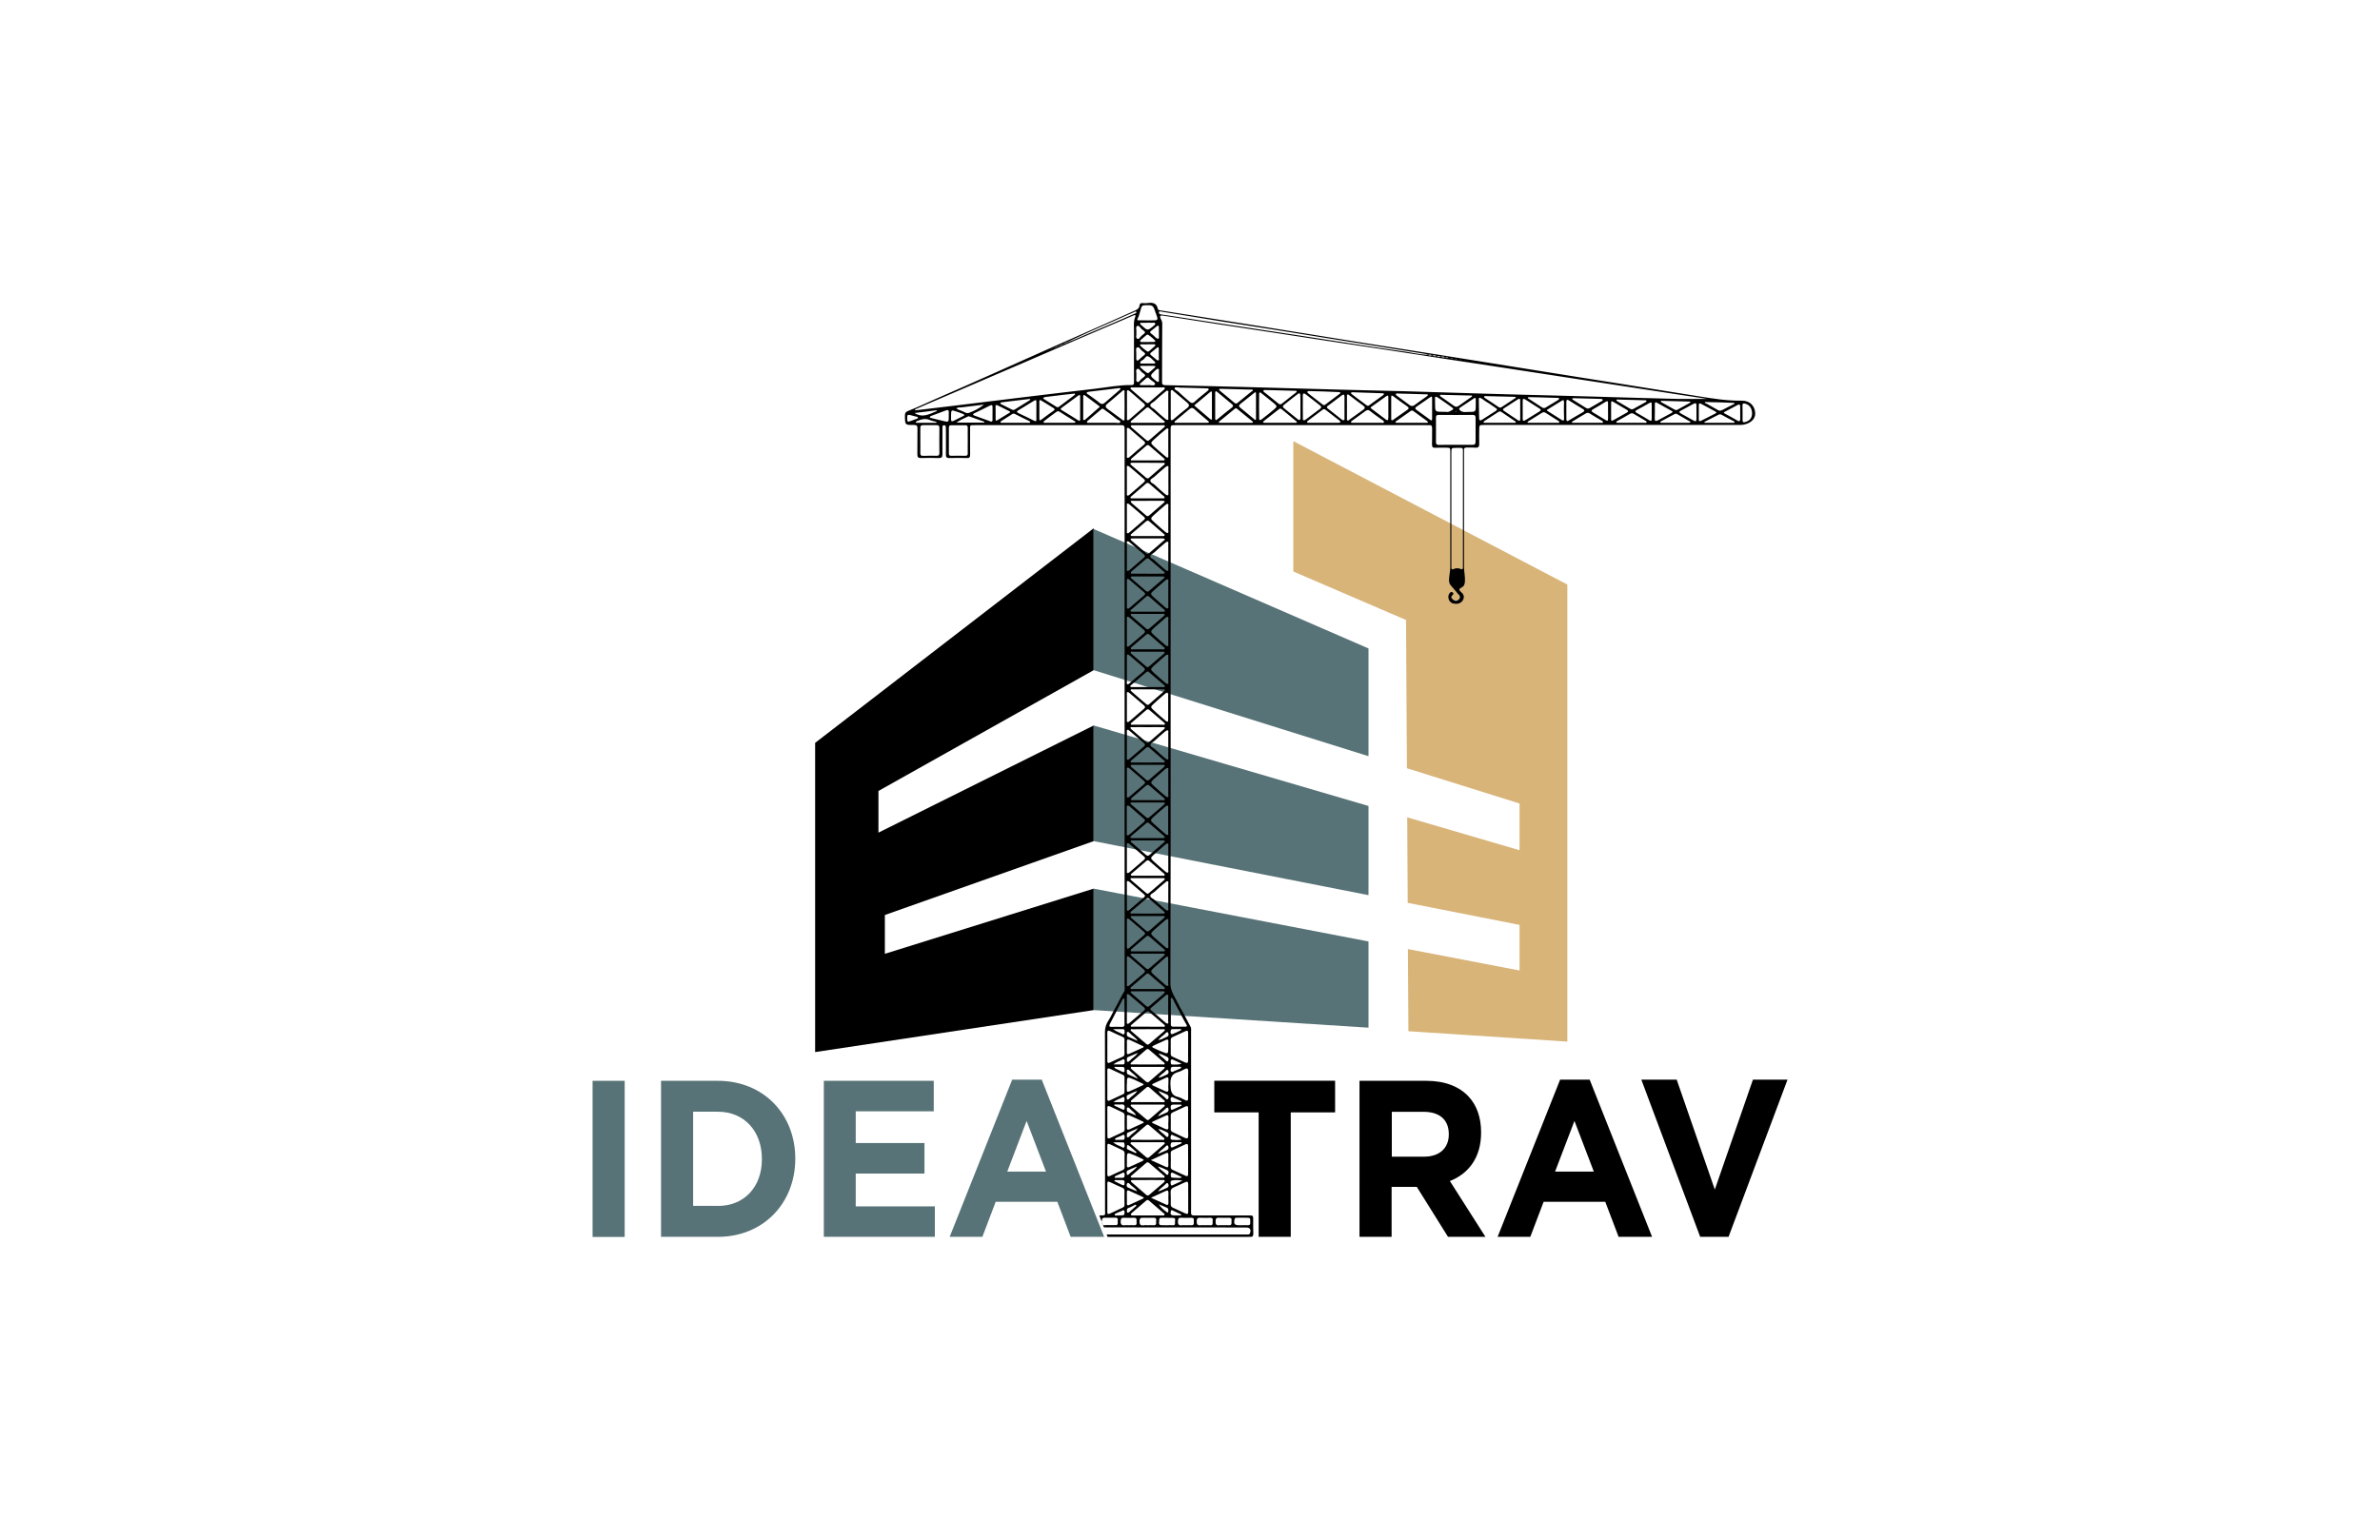 <?xml version="1.0" encoding="utf-8"?>
<!-- Generator: Adobe Illustrator 27.1.0, SVG Export Plug-In . SVG Version: 6.00 Build 0)  -->
<svg version="1.1" id="Calque_1" xmlns="http://www.w3.org/2000/svg" xmlns:xlink="http://www.w3.org/1999/xlink" x="0px" y="0px"
	 viewBox="0 0 240.94 155.91" style="enable-background:new 0 0 240.94 155.91;" xml:space="preserve">
<style type="text/css">
	.st0{fill:#587377;}
	.st1{fill:#D8B479;}
</style>
<g>
	<g>
		<polygon points="110.72,53.49 110.72,67.86 88.93,80.09 88.93,84.31 110.72,73.46 110.72,85.17 89.58,92.65 89.58,96.58 
			110.72,89.98 110.72,102.28 82.52,106.53 82.52,75.22 		"/>
		<polygon class="st0" points="138.54,95.33 138.54,104.06 110.72,102.28 110.72,89.98 		"/>
		<polygon class="st0" points="138.54,81.61 138.54,90.64 110.72,85.17 110.72,73.46 		"/>
		<polygon class="st0" points="138.54,65.66 138.54,76.57 110.72,67.86 110.72,53.57 		"/>
		<polygon class="st1" points="158.67,59.19 158.67,105.47 142.58,104.42 142.53,96.1 153.83,98.27 153.83,93.65 142.51,91.42 
			142.46,82.76 153.83,86.09 153.83,81.36 142.43,77.79 142.34,62.77 142.32,62.77 130.93,57.87 130.93,44.67 		"/>
	</g>
	<g>
		<path d="M176.3,40.57c-1.46,0.02-2.89-0.21-4.32-0.44c-2.64-0.43-5.28-0.85-7.92-1.27c-2.5-0.4-5-0.78-7.49-1.19
			c-2.79-0.44-5.57-0.9-8.36-1.34c-3.47-0.55-6.94-1.1-10.41-1.65c-3.48-0.56-6.96-1.12-10.43-1.68c-3.3-0.52-6.6-1.05-9.9-1.57
			c-0.11-0.02-0.24-0.03-0.26-0.17c-0.11-0.55-0.49-0.65-0.98-0.58c-0.18,0.03-0.37,0.02-0.55,0.01c-0.19-0.03-0.31,0.06-0.32,0.24
			c-0.03,0.3-0.24,0.42-0.47,0.52c-1.01,0.44-2.02,0.91-3.03,1.35c-2.03,0.9-4.05,1.8-6.08,2.69c-1.84,0.82-3.67,1.64-5.51,2.46
			c-1.88,0.84-3.77,1.67-5.65,2.49c-0.88,0.39-1.74,0.8-2.64,1.15c-0.31,0.11-0.37,0.24-0.37,0.52c0.01,0.92,0,0.93,0.9,0.92
			c0.31,0,0.38,0.1,0.37,0.39c-0.02,0.86,0.01,1.73-0.01,2.59c-0.01,0.29,0.1,0.37,0.37,0.37c0.6-0.02,1.2-0.02,1.8,0
			c0.29,0.01,0.37-0.1,0.37-0.38c-0.01-0.58,0-1.16,0-1.73v-1.02c0-0.1,0.02-0.18,0.15-0.19c0.12-0.01,0.18,0.05,0.19,0.17
			c0,0.1,0.01,0.21,0.01,0.31c0,0.83,0.01,1.66,0,2.48c-0.01,0.24,0.06,0.37,0.34,0.36c0.6-0.02,1.2-0.02,1.8,0
			c0.24,0.01,0.31-0.09,0.31-0.31c-0.01-0.83,0-1.66,0-2.48c0-0.57-0.08-0.54,0.52-0.54h14.58c0.54,0,0.54,0,0.54,0.52v56.39
			c0,0.13,0.03,0.28-0.03,0.4c-0.34,0.58-0.63,1.2-0.96,1.79c-0.23,0.38-0.39,0.8-0.65,1.19c-0.22,0.33-0.35,0.71-0.35,1.14
			c0.02,6.01,0.01,12,0.01,18.01c0,0.58,0.13,0.58-0.56,0.58c-0.01,0-0.01,0-0.02,0l0.25,0.65v-0.08c0.01-0.27,0.1-0.36,0.36-0.34
			c0.34,0.01,0.67,0,1.01,0c0.36,0,0.23,0.26,0.24,0.44c0.03,0.18,0,0.34-0.25,0.31c-0.17-0.01-0.36,0-0.54,0
			c-0.14,0-0.27-0.02-0.41,0c-0.14,0.03-0.24,0.01-0.3-0.04l0.11,0.27c4.8,0.01,9.61,0.01,14.41,0.01c0.37,0,0.5,0.2,0.38,0.57
			c-0.03,0.1-0.1,0.14-0.21,0.14h-14.31l0.1,0.24h14.24c0.06,0,0.13-0.01,0.2,0c0.22,0.02,0.31-0.08,0.31-0.3
			c-0.02-0.46-0.01-0.93-0.01-1.39c0-0.48,0-0.48-0.46-0.48h-5.07c-0.87-0.01-0.76,0.11-0.76-0.77v-17.84
			c0-0.16,0.03-0.35-0.04-0.47c-0.31-0.56-0.58-1.14-0.91-1.7c-0.23-0.38-0.41-0.79-0.63-1.19c-0.26-0.46-0.51-0.92-0.51-1.51
			c0.03-9.3,0.02-18.59,0.02-27.9V43.55c0-0.5,0-0.5,0.51-0.5h25.34c0.1,0,0.2,0.01,0.31,0c0.24-0.03,0.31,0.09,0.31,0.31
			c-0.01,0.56,0.01,1.12-0.01,1.67c0,0.24,0.09,0.32,0.32,0.31c0.36-0.02,0.72-0.01,1.09-0.01c0.44,0.01,0.44,0.01,0.44,0.45
			c0,6.72,0,5.01,0,11.73c0,0.16-0.03,0.31-0.05,0.47c-0.04,0.42-0.19,0.92,0.07,1.26c0.24,0.3,0.52,0.57,0.75,0.89
			c0.01,0.01,0.02,0.01,0.03,0.02c0.19,0.16,0.24,0.35,0.09,0.53c-0.16,0.18-0.38,0.22-0.58,0.06c-0.17-0.13-0.32-0.28-0.07-0.49
			c0.07-0.06,0.11-0.17,0.03-0.24c-0.1-0.09-0.23-0.08-0.31,0.02c-0.17,0.2-0.2,0.43-0.11,0.67c0.12,0.33,0.4,0.43,0.7,0.44
			c0.33,0.02,0.62-0.14,0.76-0.43c0.13-0.28,0.05-0.54-0.21-0.75c-0.25-0.21-0.24-0.34,0.05-0.48c0.25-0.12,0.31-0.32,0.33-0.58
			c0.04-0.5-0.09-0.99-0.09-1.49c0-6.66,0-4.9,0-11.56c0-0.09,0.01-0.18,0-0.27c-0.02-0.19,0.06-0.26,0.25-0.26
			c0.3,0.01,0.59-0.02,0.89,0.01c0.33,0.03,0.41-0.11,0.4-0.41c-0.02-0.45,0-0.91,0-1.37c0-0.52,0-0.52,0.54-0.52h25.59
			c0.19,0,0.38,0.01,0.58-0.02c0.65-0.1,1.25-0.5,1.23-1.17C177.66,41.1,177.14,40.55,176.3,40.57z M124.98,123.47
			c0.03-0.12,0.09-0.16,0.18-0.16c0.4,0,0.79-0.02,1.19,0c0.32,0.01,0.19,0.27,0.22,0.44c0.02,0.17-0.01,0.32-0.24,0.31
			c-0.19-0.01-0.39,0-0.58,0h-0.31C124.98,124.06,124.88,123.93,124.98,123.47z M123.38,123.31c0.35,0.01,0.7,0,1.05,0
			c0.36,0,0.22,0.27,0.24,0.44c0.03,0.18-0.01,0.33-0.26,0.31c-0.17-0.01-0.36,0-0.54,0c-0.13,0-0.27-0.02-0.4,0
			c-0.35,0.06-0.42-0.1-0.41-0.41C123.08,123.4,123.12,123.29,123.38,123.31z M121.5,123.31c0.34,0.01,0.68,0.01,1.02,0
			c0.35,0,0.23,0.25,0.24,0.44c0.02,0.18,0.01,0.34-0.25,0.31c-0.17-0.01-0.36,0-0.54,0c-0.13,0-0.27-0.02-0.4,0
			c-0.33,0.05-0.43-0.08-0.42-0.41C121.16,123.39,121.25,123.29,121.5,123.31z M175.59,40.83c0.02,0.08-0.06,0.1-0.12,0.12
			c-0.37,0.19-0.75,0.37-1.12,0.57c-0.17,0.08-0.3,0.09-0.44,0c-0.4-0.24-0.81-0.45-1.21-0.68c-0.04-0.03-0.14-0.01-0.11-0.09
			c0.02-0.06,0.09-0.04,0.15-0.04c0.45,0,2.26,0.06,2.71,0.08C175.5,40.8,175.59,40.81,175.59,40.83z M148.71,36.54l0.03,0.02
			l-0.03,0.01V36.54z M148.29,36.47c0.01,0,0.02,0.01,0.03,0.01c-0.01,0.01-0.01,0.02-0.02,0.02s-0.02,0-0.03-0.01
			C148.28,36.49,148.28,36.47,148.29,36.47z M147.85,36.4c0,0,0.01,0.02,0.01,0.03c-0.02,0-0.03,0.01-0.06,0.01
			c0,0,0-0.02-0.01-0.03C147.81,36.41,147.83,36.4,147.85,36.4z M147.4,36.32c0.03,0.01,0.06,0.01,0.07,0.02
			c0,0.04-0.03,0.03-0.06,0.03c-0.03,0-0.04-0.01-0.06-0.02C147.36,36.35,147.38,36.33,147.4,36.32z M146.97,36.25
			c0.03,0.02,0.08,0.01,0.06,0.05c-0.02,0.02-0.06,0.02-0.09,0.02c-0.02,0-0.03-0.03-0.04-0.03
			C146.93,36.27,146.95,36.25,146.97,36.25z M146.61,36.21c-0.12,0.07-0.21,0.03-0.31-0.01C146.4,36.19,146.49,36.16,146.61,36.21z
			 M146.29,36.19L146.29,36.19L146.29,36.19L146.29,36.19c-0.14-0.02-0.31,0.03-0.43-0.09C146,36.12,146.16,36.06,146.29,36.19z
			 M117.61,31.56c2.03,0.32,4.05,0.66,6.08,0.99c2.21,0.35,4.41,0.69,6.62,1.04c2.28,0.37,4.56,0.73,6.84,1.1
			c2.38,0.38,4.77,0.77,7.15,1.15c0.09,0.01,0.18,0,0.24,0.09c0.15-0.01,0.29-0.06,0.42,0.05h0.01c0.01,0.01,0.01,0.01,0.02,0.01
			c0.14,0,0.31-0.05,0.43,0.08h0.01c0.01,0,0.01,0.01,0.02,0.01c0.14-0.03,0.27-0.05,0.4,0.03c0.01,0,0.01,0,0.02,0v0.01
			c-0.01,0-0.01-0.01-0.02-0.01c-0.14,0.03-0.27,0.04-0.4-0.03c-0.01,0-0.01,0-0.02,0l-0.01-0.01c-0.14-0.01-0.3,0.03-0.43-0.08
			c-0.01,0-0.01,0-0.02,0l-0.01-0.01c-0.15,0.03-0.28,0.04-0.42-0.05c-0.72-0.03-1.43-0.19-2.14-0.3c-2.18-0.31-4.35-0.65-6.52-0.99
			c-2.02-0.31-4.04-0.62-6.05-0.93l-5.54-0.84c-2.01-0.31-4.04-0.62-6.05-0.93c-0.21-0.03-0.43-0.07-0.64-0.09
			c-0.16-0.02-0.31-0.07-0.27-0.24C117.36,31.46,117.51,31.55,117.61,31.56z M114.12,43.33c0.08-0.03,0.16,0.02,0.22,0.07
			c0.48,0.42,0.97,0.85,1.46,1.26c0.17,0.14,0.16,0.24,0,0.38c-0.49,0.4-0.96,0.81-1.44,1.23c-0.07,0.05-0.15,0.13-0.24,0.08
			c-0.08-0.03-0.04-0.14-0.04-0.22v-2.58C114.08,43.48,114.05,43.38,114.12,43.33z M118.22,103.64c-0.06,0.02-0.17-0.04-0.24-0.1
			c-0.37-0.31-0.73-0.64-1.1-0.95c-0.1-0.09-0.2-0.18-0.31-0.26c-0.16-0.11-0.15-0.19,0-0.31c0.44-0.37,0.89-0.76,1.33-1.14
			c0.1-0.09,0.21-0.2,0.31-0.16c0.1,0.03,0.05,0.2,0.05,0.31c0.01,0.39,0,0.79,0,1.19c0,0.4,0.01,0.79,0,1.19
			C118.27,103.48,118.32,103.61,118.22,103.64z M118.28,110.26c0.03,0.28-0.08,0.34-0.32,0.23c-0.4-0.18-0.79-0.37-1.19-0.55
			c-0.11-0.05-0.22-0.12-0.03-0.21c0.44-0.21,0.88-0.41,1.32-0.61c0.16-0.07,0.23-0.02,0.23,0.16c-0.01,0.18-0.01,0.37-0.01,0.55
			C118.27,109.96,118.26,110.11,118.28,110.26z M117.67,119.25c-0.5,0.01-1,0-1.5,0h-1.46c-0.08,0-0.2,0.03-0.24-0.08
			c-0.03-0.08,0.07-0.13,0.13-0.18c0.47-0.41,0.94-0.81,1.41-1.21c0.1-0.1,0.2-0.12,0.32-0.02c0.48,0.41,0.97,0.82,1.44,1.23
			c0.06,0.05,0.16,0.11,0.13,0.19C117.87,119.29,117.76,119.25,117.67,119.25z M117.76,119.78c-0.47,0.4-0.94,0.8-1.41,1.2
			c-0.12,0.1-0.22,0.09-0.33-0.01c-0.48-0.41-0.96-0.82-1.43-1.24c-0.05-0.03-0.11-0.11-0.11-0.16c0.02-0.1,0.12-0.08,0.2-0.08
			c0.51-0.01,1.02,0,1.53,0c0-0.01,0-0.01,0-0.01c0.47,0,0.95,0,1.43,0.01c0.1,0,0.23-0.04,0.27,0.07
			C117.94,119.65,117.82,119.72,117.76,119.78z M114.15,112.14c0.1-0.01,0.19,0.06,0.25,0.14c0.19,0.24,0.5,0.35,0.6,0.67
			c-0.26-0.11-0.52-0.24-0.79-0.34c-0.16-0.06-0.13-0.19-0.13-0.31C114.08,112.25,114.05,112.15,114.15,112.14z M118.28,114.08
			c0.03,0.28-0.08,0.34-0.32,0.23c-0.41-0.18-0.82-0.37-1.23-0.57c-0.14-0.06-0.15-0.12-0.01-0.18c0.44-0.21,0.88-0.41,1.33-0.61
			c0.18-0.08,0.24,0,0.24,0.18c-0.01,0.17-0.01,0.34-0.01,0.51C118.27,113.78,118.26,113.93,118.28,114.08z M117.72,115.13
			c0.07,0.06,0.2,0.12,0.15,0.24c-0.03,0.09-0.16,0.04-0.24,0.04c-0.49,0.01-0.98,0.01-1.46,0.01c-0.51,0-1.01,0-1.53-0.01
			c-0.06,0-0.15,0.03-0.17-0.06c-0.01-0.04,0.04-0.1,0.09-0.14c0.49-0.43,0.99-0.85,1.48-1.27c0.1-0.1,0.2-0.08,0.3,0.01
			C116.8,114.35,117.27,114.73,117.72,115.13z M114.2,114.68c0.31-0.12,0.6-0.26,0.9-0.39c0.03-0.03,0.06-0.06,0.1-0.02
			c-0.03,0.02-0.04,0.03-0.07,0.05c-0.18,0.3-0.51,0.44-0.73,0.69c-0.07,0.08-0.15,0.16-0.25,0.15c-0.1-0.01-0.07-0.1-0.07-0.17
			C114.09,114.88,114.04,114.75,114.2,114.68z M114.46,115.71c0.04-0.08,0.15-0.05,0.22-0.05h3.03c0.07,0,0.18-0.04,0.22,0.11
			c-0.03,0.03-0.06,0.08-0.1,0.11c-0.51,0.44-1,0.87-1.51,1.31c-0.11,0.1-0.2,0.04-0.3-0.03c-0.48-0.41-0.96-0.82-1.44-1.24
			C114.52,115.86,114.4,115.81,114.46,115.71z M115.67,113.74c-0.44,0.2-0.88,0.4-1.32,0.61c-0.18,0.08-0.29,0.05-0.27-0.17
			c0.01-0.17,0-0.36,0-0.54c0-0.17,0.01-0.34,0-0.51c-0.03-0.26,0.1-0.26,0.28-0.18c0.44,0.2,0.86,0.4,1.29,0.59
			c0.06,0.03,0.12,0.03,0.13,0.1C115.79,113.71,115.72,113.71,115.67,113.74z M114.1,116c0-0.02,0.03-0.04,0.06-0.06
			c0.06,0.03,0.11,0.04,0.16,0.08c0.21,0.17,0.41,0.35,0.61,0.53c0.05,0.04,0.16,0.1,0.1,0.18c-0.04,0.07-0.12,0-0.18-0.03
			c-0.2-0.1-0.4-0.19-0.61-0.28C113.99,116.34,114.1,116.16,114.1,116z M114.08,117.44c0-0.78,0-0.78,0.7-0.49
			c0.31,0.13,0.59,0.27,0.89,0.41c0.05,0.03,0.09,0.07,0.13,0.1c-0.05,0.03-0.09,0.07-0.14,0.1c-0.43,0.2-0.86,0.39-1.29,0.59
			c-0.18,0.09-0.31,0.09-0.29-0.17C114.09,117.81,114.08,117.62,114.08,117.44z M118.13,116.46c-0.27,0.12-0.55,0.24-0.92,0.39
			c0.24-0.37,0.55-0.5,0.77-0.74c0.05-0.06,0.19-0.2,0.26-0.09C118.32,116.15,118.34,116.36,118.13,116.46z M118.28,116.93
			c-0.01,0.36-0.01,0.72,0,1.08c0,0.19-0.08,0.22-0.24,0.15c-0.49-0.23-0.98-0.44-1.53-0.69c0.55-0.25,1.03-0.47,1.51-0.69
			C118.17,116.71,118.28,116.7,118.28,116.93z M118.25,115.08c-0.08,0.13-0.21-0.02-0.26-0.08c-0.22-0.24-0.53-0.37-0.73-0.69
			c0.36,0.06,0.62,0.24,0.91,0.36C118.34,114.75,118.32,114.97,118.25,115.08z M118.13,112.64c-0.27,0.12-0.55,0.24-0.92,0.4
			c0.23-0.37,0.55-0.51,0.76-0.75c0.06-0.06,0.21-0.22,0.29-0.09C118.33,112.33,118.33,112.54,118.13,112.64z M117.79,112.1
			c-0.49,0.43-0.98,0.84-1.46,1.26c-0.1,0.08-0.19,0.07-0.27-0.01c-0.51-0.42-0.99-0.85-1.49-1.27c-0.05-0.04-0.12-0.1-0.1-0.17
			c0.03-0.1,0.14-0.06,0.21-0.06c0.51-0.01,1.02,0,1.53,0c0.49,0,0.98-0.01,1.46,0c0.08,0,0.2-0.04,0.24,0.07
			C117.94,111.99,117.85,112.05,117.79,112.1z M117.7,111.6h-3.03c-0.06,0-0.15,0.03-0.18-0.04c-0.04-0.1,0.05-0.14,0.1-0.19
			c0.48-0.41,0.96-0.82,1.44-1.23c0.1-0.1,0.21-0.12,0.33-0.02c0.47,0.42,0.96,0.82,1.43,1.24c0.06,0.04,0.16,0.1,0.12,0.18
			C117.87,111.64,117.77,111.6,117.7,111.6z M114.13,108.31c0.12-0.03,0.2,0.07,0.28,0.15c0.23,0.25,0.55,0.4,0.78,0.77
			c-0.37-0.17-0.66-0.31-0.97-0.43c-0.16-0.06-0.14-0.18-0.14-0.31C114.08,108.43,114.05,108.33,114.13,108.31z M114.14,100.66
			c0.05-0.01,0.14,0.03,0.18,0.07c0.5,0.42,0.99,0.85,1.49,1.27c0.13,0.11,0.14,0.21,0,0.33c-0.5,0.42-0.99,0.85-1.49,1.27
			c-0.04,0.04-0.12,0.08-0.17,0.07c-0.11-0.02-0.07-0.12-0.07-0.2v-2.61C114.08,100.79,114.04,100.69,114.14,100.66z M114.12,93.02
			c0.08-0.03,0.15,0.02,0.21,0.07c0.5,0.43,0.99,0.85,1.49,1.27c0.1,0.1,0.16,0.19,0.02,0.31c-0.51,0.44-1.02,0.89-1.53,1.33
			c-0.17,0.14-0.24,0.05-0.23-0.14v-2.62C114.08,93.17,114.05,93.07,114.12,93.02z M114.14,77.73c0.05-0.02,0.13,0.02,0.18,0.06
			c0.51,0.43,1,0.86,1.51,1.3c0.12,0.1,0.12,0.2,0,0.31c-0.51,0.43-1,0.86-1.51,1.29c-0.05,0.04-0.13,0.08-0.18,0.06
			c-0.1-0.03-0.06-0.13-0.06-0.2v-2.62C114.08,77.86,114.04,77.76,114.14,77.73z M114.12,70.09c0.08-0.03,0.15,0.02,0.21,0.07
			c0.5,0.43,0.99,0.85,1.49,1.27c0.13,0.11,0.13,0.22,0,0.33c-0.5,0.43-0.99,0.85-1.49,1.28c-0.06,0.05-0.13,0.1-0.21,0.06
			c-0.07-0.03-0.04-0.11-0.04-0.18v-2.65C114.08,70.21,114.05,70.12,114.12,70.09z M114.12,62.46c0.08-0.03,0.15,0.02,0.22,0.07
			c0.48,0.42,0.97,0.84,1.46,1.25c0.17,0.15,0.13,0.25-0.02,0.38c-0.48,0.41-0.96,0.82-1.44,1.23c-0.06,0.05-0.13,0.11-0.21,0.08
			c-0.09-0.03-0.05-0.14-0.05-0.21v-2.62C114.08,62.58,114.05,62.49,114.12,62.46z M114.67,46.86h1.5c0.51,0,1.02,0,1.53,0.01
			c0.07,0,0.17-0.04,0.21,0.05c0.03,0.1-0.06,0.15-0.12,0.19c-0.49,0.43-0.99,0.85-1.48,1.28c-0.11,0.1-0.2,0.04-0.3-0.03
			c-0.48-0.41-0.96-0.82-1.44-1.23c-0.06-0.06-0.17-0.11-0.12-0.22C114.5,46.84,114.59,46.86,114.67,46.86z M114.48,46.56
			c-0.02-0.04,0.05-0.11,0.1-0.16c0.49-0.42,0.98-0.84,1.46-1.26c0.1-0.09,0.19-0.1,0.31-0.01c0.47,0.41,0.96,0.82,1.44,1.24
			c0.05,0.04,0.13,0.13,0.12,0.18c-0.03,0.11-0.15,0.06-0.23,0.07h-3C114.61,46.62,114.5,46.66,114.48,46.56z M118.21,50.15
			c-0.07,0.02-0.18-0.06-0.26-0.12c-0.37-0.31-0.74-0.63-1.09-0.97c-0.14-0.13-0.42-0.18-0.4-0.41c0.02-0.18,0.27-0.24,0.41-0.38
			c0.36-0.34,0.74-0.65,1.12-0.98c0.07-0.05,0.17-0.11,0.24-0.1c0.1,0.03,0.05,0.16,0.05,0.24c0.01,0.43,0,0.85,0,1.26
			c0,0.39,0.01,0.79,0,1.19C118.27,49.98,118.33,50.12,118.21,50.15z M116.02,48.97c0.1-0.09,0.19-0.1,0.3-0.02
			c0.49,0.42,0.98,0.84,1.46,1.26c0.05,0.05,0.15,0.1,0.12,0.18c-0.03,0.1-0.16,0.07-0.24,0.07c-0.51,0.01-1.02,0-1.53,0h-1.49
			c-0.07,0-0.16,0.02-0.19-0.05c-0.04-0.09,0.06-0.14,0.11-0.18C115.05,49.81,115.54,49.39,116.02,48.97z M114.68,50.71h1.49
			c0.51,0,1.02-0.01,1.53,0c0.07,0,0.16,0.01,0.19,0.05c0.05,0.07-0.03,0.11-0.08,0.16c-0.5,0.44-1,0.86-1.51,1.3
			c-0.1,0.08-0.18,0.05-0.27-0.02c-0.49-0.42-0.98-0.84-1.46-1.26c-0.05-0.04-0.11-0.12-0.1-0.17
			C114.5,50.69,114.6,50.71,114.68,50.71z M116.32,52.77c0.49,0.42,0.98,0.84,1.46,1.26c0.06,0.04,0.15,0.1,0.12,0.18
			c-0.03,0.09-0.14,0.07-0.21,0.07h-3c-0.08,0-0.17,0.02-0.22-0.06c-0.04-0.09,0.05-0.14,0.1-0.18c0.48-0.42,0.96-0.83,1.44-1.24
			C116.12,52.72,116.22,52.68,116.32,52.77z M114.66,54.52h3.05c0.07,0,0.17,0.02,0.19,0.05c0.06,0.09-0.04,0.14-0.1,0.18
			c-0.5,0.44-0.99,0.85-1.49,1.28c-0.09,0.08-0.18,0.07-0.27-0.01c-0.5-0.43-0.99-0.85-1.48-1.27c-0.05-0.04-0.11-0.11-0.1-0.16
			C114.47,54.5,114.58,54.52,114.66,54.52z M118.21,57.8c-0.06,0.02-0.17-0.05-0.23-0.1c-0.39-0.33-0.78-0.65-1.14-1
			c-0.14-0.13-0.4-0.17-0.39-0.39c0.02-0.17,0.26-0.24,0.39-0.36c0.37-0.35,0.75-0.67,1.14-1c0.06-0.05,0.17-0.12,0.24-0.1
			c0.1,0.03,0.05,0.15,0.05,0.24c0.01,0.42,0,0.84,0,1.26c0,0.41,0.01,0.82,0,1.23C118.27,57.64,118.33,57.77,118.21,57.8z
			 M118.21,61.61c-0.07,0.03-0.18-0.06-0.26-0.12c-0.37-0.32-0.75-0.65-1.12-0.99c-0.4-0.37-0.4-0.38,0.01-0.74
			c0.37-0.32,0.73-0.65,1.1-0.96c0.09-0.07,0.19-0.18,0.3-0.13c0.08,0.05,0.03,0.19,0.03,0.29c0.01,0.4,0,0.8,0,1.19
			c0,0.4,0.01,0.79,0,1.19C118.27,61.44,118.33,61.58,118.21,61.61z M116.31,56.59c0.49,0.42,0.98,0.83,1.46,1.25
			c0.06,0.05,0.16,0.11,0.13,0.18c-0.03,0.1-0.16,0.07-0.24,0.07c-0.48,0.01-0.97,0.01-1.46,0.01c0-0.01,0-0.01,0-0.01h-1.53
			c-0.08,0-0.18,0.03-0.2-0.08c0-0.05,0.06-0.12,0.11-0.17c0.47-0.41,0.95-0.82,1.43-1.23C116.11,56.54,116.2,56.5,116.31,56.59z
			 M114.48,58.41c0.03-0.03,0.12-0.04,0.18-0.04h3.03c0.06,0,0.17,0.01,0.18,0.04c0.05,0.09-0.04,0.14-0.1,0.19
			c-0.48,0.42-0.98,0.83-1.46,1.25c-0.11,0.1-0.21,0.06-0.31-0.02c-0.47-0.42-0.95-0.82-1.43-1.24
			C114.53,58.55,114.44,58.49,114.48,58.41z M116.05,60.4c0.1-0.08,0.18-0.07,0.28,0.01c0.48,0.43,0.97,0.84,1.46,1.26
			c0.06,0.06,0.17,0.11,0.12,0.22c-0.04,0.08-0.15,0.05-0.22,0.05h-3.03c-0.07-0.01-0.17,0.03-0.21-0.07
			c-0.03-0.07,0.04-0.12,0.1-0.16C115.05,61.27,115.54,60.84,116.05,60.4z M118.21,69.25c-0.07,0.02-0.18-0.07-0.26-0.13
			c-0.37-0.31-0.75-0.64-1.12-0.98c-0.39-0.37-0.39-0.37,0.01-0.75c0.37-0.35,0.76-0.67,1.14-1c0.07-0.05,0.15-0.14,0.24-0.1
			c0.1,0.04,0.05,0.16,0.05,0.24c0.01,0.42,0,0.84,0,1.26c0,0.39,0.01,0.79,0,1.19C118.27,69.08,118.33,69.22,118.21,69.25z
			 M118.21,80.71c-0.07,0.02-0.18-0.06-0.26-0.13c-0.37-0.31-0.75-0.64-1.12-0.98c-0.38-0.36-0.38-0.37,0-0.73
			c0.37-0.33,0.74-0.65,1.12-0.98c0.08-0.06,0.19-0.15,0.26-0.13c0.11,0.03,0.06,0.17,0.06,0.27c0.01,0.41,0,0.82,0,1.22
			c0,0.4,0.01,0.79,0,1.19C118.27,80.54,118.33,80.69,118.21,80.71z M118.21,88.36c-0.07,0.02-0.18-0.06-0.26-0.13
			c-0.37-0.31-0.75-0.64-1.12-0.98c-0.39-0.36-0.39-0.37,0-0.73c0.36-0.33,0.74-0.65,1.12-0.98c0.07-0.06,0.18-0.15,0.26-0.13
			c0.11,0.03,0.06,0.17,0.06,0.27c0.01,0.4,0,0.81,0,1.22c0,0.4,0.01,0.79,0,1.19C118.27,88.19,118.33,88.33,118.21,88.36z
			 M118.21,96.01c-0.07,0.02-0.18-0.07-0.26-0.13c-0.37-0.32-0.75-0.64-1.12-0.98c-0.38-0.36-0.38-0.37,0-0.73
			c0.37-0.33,0.74-0.65,1.12-0.98c0.08-0.06,0.19-0.15,0.26-0.13c0.11,0.03,0.06,0.17,0.06,0.27c0.01,0.39,0,0.79,0,1.19
			c0,0.41,0.01,0.82,0,1.22C118.27,95.83,118.33,95.97,118.21,96.01z M116.35,79.54c0.48,0.41,0.96,0.82,1.44,1.23
			c0.05,0.05,0.15,0.1,0.12,0.19c-0.03,0.11-0.15,0.06-0.24,0.06c-0.49,0.01-0.98,0-1.46,0h-1.53c-0.07,0-0.17,0.03-0.2-0.07
			c-0.01-0.04,0.06-0.11,0.1-0.16c0.48-0.41,0.96-0.82,1.44-1.24C116.12,79.47,116.22,79.43,116.35,79.54z M114.58,77.7
			c-0.05-0.05-0.14-0.1-0.1-0.2c0.04-0.08,0.14-0.05,0.22-0.05h3.03c0.06,0,0.14-0.02,0.17,0.06c0.04,0.07-0.03,0.12-0.08,0.17
			c-0.51,0.44-1.01,0.86-1.51,1.3c-0.1,0.09-0.19,0.05-0.28-0.02C115.55,78.54,115.07,78.12,114.58,77.7z M114.67,81.26h3.03
			c0.07,0,0.17-0.03,0.21,0.05c0.04,0.1-0.05,0.15-0.1,0.19c-0.5,0.43-0.99,0.85-1.49,1.28c-0.1,0.1-0.2,0.05-0.3-0.03
			c-0.48-0.41-0.96-0.82-1.43-1.24c-0.07-0.05-0.17-0.1-0.13-0.21C114.49,81.23,114.59,81.26,114.67,81.26z M116.02,83.37
			c0.1-0.09,0.19-0.11,0.3-0.02c0.49,0.42,0.98,0.83,1.46,1.25c0.05,0.05,0.15,0.11,0.12,0.19c-0.03,0.1-0.16,0.07-0.24,0.07h-2.99
			c-0.07,0-0.17,0.03-0.22-0.05c-0.04-0.1,0.06-0.14,0.11-0.19C115.05,84.2,115.54,83.79,116.02,83.37z M114.72,85.1h2.99
			c0.07,0,0.17,0.01,0.19,0.05c0.06,0.09-0.04,0.14-0.1,0.18c-0.49,0.43-0.98,0.84-1.46,1.26c-0.12,0.1-0.22,0.06-0.33-0.03
			c-0.46-0.41-0.94-0.81-1.4-1.21c-0.06-0.05-0.16-0.11-0.13-0.18C114.51,85.07,114.63,85.1,114.72,85.1z M116.34,87.17
			c0.48,0.42,0.96,0.82,1.44,1.24c0.05,0.05,0.17,0.1,0.12,0.21c-0.04,0.09-0.17,0.05-0.25,0.05c-0.48,0.01-0.95,0-1.43,0h-1.53
			c-0.07,0-0.18,0.02-0.21-0.07c-0.03-0.08,0.07-0.14,0.12-0.18c0.47-0.41,0.94-0.81,1.41-1.21
			C116.11,87.11,116.21,87.07,116.34,87.17z M118.23,92.19c-0.1,0.04-0.19-0.05-0.26-0.11c-0.37-0.31-0.74-0.62-1.09-0.96
			c-0.15-0.14-0.43-0.2-0.43-0.41c0-0.2,0.28-0.26,0.43-0.41c0.35-0.33,0.72-0.65,1.09-0.95c0.07-0.06,0.17-0.17,0.26-0.11
			c0.09,0.04,0.04,0.17,0.04,0.25c0.01,0.41,0,0.82,0,1.23c0,0.41,0.01,0.81,0,1.22C118.27,92.02,118.32,92.14,118.23,92.19z
			 M114.64,88.92c0.51-0.01,1.04,0,1.56,0c0.5,0,0.99-0.01,1.5,0c0.07,0,0.17-0.03,0.21,0.06c0.03,0.07-0.04,0.12-0.1,0.17
			c-0.5,0.43-1,0.86-1.51,1.29c-0.1,0.09-0.19,0.05-0.28-0.03c-0.49-0.43-0.99-0.85-1.48-1.27c-0.04-0.04-0.12-0.09-0.09-0.17
			C114.48,88.9,114.57,88.92,114.64,88.92z M116.05,90.99c0.09-0.08,0.17-0.08,0.27,0c0.5,0.43,0.99,0.85,1.48,1.28
			c0.05,0.04,0.15,0.1,0.1,0.18c-0.04,0.09-0.14,0.05-0.22,0.05c-0.51,0.01-1.02,0.01-1.53,0.01c-0.51,0-1.02,0-1.53-0.01
			c-0.06,0-0.15,0.03-0.18-0.05c-0.03-0.08,0.04-0.12,0.09-0.17C115.04,91.86,115.54,91.42,116.05,90.99z M114.48,92.81
			c0.03-0.09,0.14-0.05,0.22-0.05h3.02c0.07,0,0.16-0.02,0.18,0.05c0.03,0.08-0.04,0.12-0.09,0.17c-0.5,0.43-0.99,0.85-1.49,1.28
			c-0.1,0.1-0.21,0.05-0.31-0.03c-0.48-0.41-0.96-0.82-1.43-1.24C114.53,92.95,114.44,92.89,114.48,92.81z M116.04,94.83
			c0.1-0.08,0.18-0.1,0.3-0.01c0.49,0.42,0.98,0.84,1.46,1.26c0.06,0.05,0.15,0.1,0.12,0.19c-0.03,0.1-0.14,0.06-0.22,0.06h-3.03
			c-0.08,0-0.18,0.03-0.2-0.08c-0.01-0.04,0.05-0.12,0.1-0.17C115.06,95.67,115.54,95.25,116.04,94.83z M118.23,99.82
			c-0.1,0.05-0.19-0.05-0.26-0.1c-0.37-0.32-0.76-0.65-1.12-0.98c-0.41-0.38-0.41-0.4,0-0.78c0.37-0.33,0.74-0.65,1.12-0.98
			c0.07-0.05,0.17-0.16,0.26-0.1c0.04,0.03,0.03,0.17,0.03,0.26c0.01,0.4,0,0.81,0,1.22c0,0.4,0.01,0.81,0,1.22
			C118.27,99.67,118.32,99.79,118.23,99.82z M118.22,84.54c-0.07,0.03-0.17-0.04-0.24-0.1c-0.4-0.34-0.79-0.67-1.18-1.03
			c-0.37-0.34-0.37-0.36,0-0.71c0.37-0.34,0.76-0.67,1.15-1c0.07-0.06,0.18-0.14,0.25-0.12c0.11,0.03,0.06,0.17,0.06,0.27
			c0.01,0.41,0,0.82,0,1.23c0,0.4,0.01,0.81,0,1.22C118.27,84.39,118.32,84.52,118.22,84.54z M117.66,77.2
			c-0.5,0.01-0.99,0.01-1.49,0.01c-0.51,0-1,0-1.5-0.01c-0.07,0-0.18,0.04-0.21-0.05c-0.03-0.09,0.07-0.14,0.12-0.19
			c0.48-0.41,0.96-0.82,1.44-1.23c0.1-0.09,0.19-0.12,0.31-0.03c0.49,0.42,0.98,0.84,1.46,1.26c0.06,0.05,0.16,0.1,0.12,0.19
			C117.86,77.25,117.75,77.2,117.66,77.2z M116.3,75.16c-0.1,0.08-0.19,0.03-0.27-0.03c-0.5-0.43-0.99-0.85-1.49-1.28
			c-0.04-0.04-0.11-0.11-0.1-0.16c0.02-0.1,0.12-0.06,0.2-0.06c0.51-0.01,1.02,0,1.53,0c0.52,0,1.05-0.01,1.56,0
			c0.07,0,0.15-0.03,0.18,0.04c0.04,0.08-0.03,0.12-0.08,0.17C117.32,74.28,116.82,74.72,116.3,75.16z M117.65,73.38
			c-0.49,0.01-0.98,0-1.46,0c-0.51,0-1.02,0.01-1.53,0c-0.06,0-0.15,0.03-0.18-0.04c-0.04-0.09,0.05-0.14,0.1-0.18
			c0.49-0.43,0.98-0.85,1.46-1.26c0.09-0.08,0.18-0.12,0.3-0.02c0.48,0.41,0.96,0.82,1.44,1.23c0.06,0.06,0.17,0.12,0.15,0.21
			C117.88,73.44,117.74,73.38,117.65,73.38z M116.03,71.29c-0.49-0.41-0.98-0.83-1.46-1.26c-0.05-0.04-0.12-0.11-0.11-0.16
			c0.02-0.1,0.13-0.07,0.2-0.07h3.09c0.05,0,0.13,0.01,0.16,0.04c0.05,0.07-0.03,0.12-0.08,0.16c-0.51,0.44-1.02,0.89-1.53,1.33
			C116.21,71.42,116.11,71.36,116.03,71.29z M116.83,71.95c-0.38-0.35-0.38-0.37-0.01-0.71c0.37-0.35,0.76-0.68,1.14-1
			c0.07-0.06,0.17-0.16,0.26-0.1c0.09,0.04,0.04,0.17,0.04,0.25c0.01,0.4,0,0.81,0,1.22c0,0.39,0.01,0.79,0,1.19
			c0,0.09,0.01,0.22-0.03,0.25c-0.1,0.07-0.19-0.04-0.26-0.1C117.59,72.63,117.2,72.3,116.83,71.95z M116.03,63.65
			c-0.49-0.42-0.98-0.84-1.46-1.26c-0.05-0.04-0.12-0.1-0.1-0.17c0.03-0.08,0.11-0.05,0.18-0.06h2.99c0.09,0,0.21-0.03,0.25,0.05
			c0.05,0.1-0.06,0.16-0.12,0.21c-0.48,0.42-0.96,0.82-1.44,1.24C116.23,63.76,116.13,63.73,116.03,63.65z M117.74,65.46
			c0.07,0.06,0.21,0.12,0.15,0.24c-0.04,0.1-0.17,0.05-0.24,0.05h-2.93c-0.09,0-0.21,0.04-0.24-0.07c-0.03-0.1,0.08-0.16,0.15-0.22
			c0.45-0.38,0.91-0.78,1.36-1.16c0.11-0.1,0.21-0.17,0.36-0.05C116.8,64.66,117.28,65.05,117.74,65.46z M114.47,66.03
			c0.03-0.08,0.14-0.04,0.22-0.04h3.02c0.06,0,0.16,0.01,0.18,0.04c0.05,0.07-0.03,0.12-0.07,0.17c-0.51,0.44-1.01,0.87-1.52,1.3
			c-0.12,0.1-0.23,0.03-0.32-0.06c-0.46-0.4-0.93-0.79-1.39-1.19C114.54,66.19,114.43,66.14,114.47,66.03z M116.05,68.06
			c0.09-0.08,0.17-0.09,0.27,0c0.5,0.43,0.99,0.85,1.48,1.27c0.06,0.05,0.15,0.1,0.12,0.19c-0.03,0.09-0.14,0.05-0.22,0.05h-3.06
			c-0.07,0-0.17,0.03-0.21-0.06c-0.03-0.07,0.05-0.11,0.1-0.16C115.04,68.92,115.54,68.48,116.05,68.06z M114.13,73.91
			c0.07-0.03,0.13,0.01,0.18,0.06c0.5,0.42,0.99,0.85,1.49,1.27c0.16,0.13,0.13,0.24-0.01,0.36c-0.49,0.41-0.98,0.83-1.46,1.25
			c-0.06,0.05-0.13,0.1-0.21,0.07c-0.07-0.03-0.04-0.12-0.04-0.18v-2.65C114.08,74.03,114.05,73.94,114.13,73.91z M114.14,81.57
			c0.07-0.03,0.15,0.03,0.21,0.08c0.49,0.43,0.98,0.85,1.46,1.26c0.14,0.12,0.13,0.22-0.01,0.33c-0.49,0.42-0.98,0.84-1.46,1.26
			c-0.07,0.05-0.14,0.1-0.21,0.08c-0.1-0.03-0.06-0.13-0.06-0.21v-2.59C114.08,81.7,114.04,81.6,114.14,81.57z M114.08,88.19v-2.62
			c0-0.06-0.03-0.15,0.04-0.18c0.08-0.03,0.15,0.01,0.21,0.06l1.49,1.28c0.11,0.1,0.15,0.18,0.02,0.31
			c-0.51,0.43-1.01,0.86-1.52,1.3c-0.04,0.03-0.13,0.08-0.18,0.06C114.04,88.37,114.08,88.26,114.08,88.19z M114.14,89.21
			c0.04-0.01,0.13,0.03,0.17,0.06c0.51,0.44,1.01,0.87,1.52,1.3c0.11,0.1,0.11,0.18,0,0.28c-0.5,0.44-1,0.87-1.51,1.3
			c-0.05,0.04-0.13,0.08-0.18,0.06c-0.1-0.03-0.06-0.13-0.06-0.2v-2.59C114.08,89.34,114.05,89.24,114.14,89.21z M114.64,96.57h1.57
			c0.5,0,1-0.01,1.5,0c0.07,0,0.17-0.04,0.2,0.06c0.01,0.04-0.05,0.12-0.1,0.17l-1.49,1.28c-0.1,0.08-0.19,0.06-0.28-0.01
			c-0.5-0.43-0.99-0.85-1.48-1.28c-0.05-0.04-0.12-0.09-0.1-0.17C114.49,96.55,114.58,96.57,114.64,96.57z M116.32,98.63
			c0.49,0.43,0.99,0.85,1.48,1.28c0.05,0.04,0.15,0.1,0.12,0.18c-0.04,0.1-0.16,0.05-0.24,0.06h-3.06c-0.06,0-0.15,0.03-0.17-0.05
			c-0.03-0.08,0.04-0.12,0.09-0.17c0.51-0.44,1-0.86,1.51-1.3C116.13,98.56,116.22,98.54,116.32,98.63z M117.92,100.49
			c-0.06,0.06-0.11,0.13-0.18,0.19c-0.46,0.39-0.92,0.78-1.39,1.19c-0.11,0.1-0.22,0.09-0.32-0.01c-0.49-0.42-0.98-0.84-1.46-1.26
			c-0.04-0.04-0.11-0.1-0.1-0.17c0.03-0.08,0.12-0.05,0.18-0.05h3.09C117.8,100.39,117.91,100.35,117.92,100.49z M114.2,107.03
			c0.3-0.13,0.59-0.25,0.9-0.38c0.03-0.03,0.06-0.05,0.1-0.01c-0.02,0.01-0.04,0.03-0.07,0.04c-0.17,0.3-0.51,0.44-0.72,0.69
			c-0.07,0.08-0.15,0.16-0.26,0.14c-0.09-0.02-0.06-0.1-0.06-0.17C114.08,107.22,114.05,107.09,114.2,107.03z M114.33,106.7
			c-0.2,0.1-0.26,0.02-0.25-0.18v-0.54c0-0.16,0.01-0.31,0-0.47c-0.02-0.24,0.05-0.31,0.29-0.21c0.43,0.21,0.85,0.4,1.28,0.6
			c0.05,0.03,0.12,0.03,0.12,0.1c0,0.08-0.07,0.07-0.12,0.1C115.21,106.29,114.77,106.5,114.33,106.7z M114.2,104.97
			c-0.15-0.07-0.12-0.2-0.12-0.32c0-0.06-0.03-0.15,0.07-0.16c0.11-0.01,0.19,0.07,0.25,0.15c0.23,0.25,0.55,0.39,0.78,0.76
			C114.81,105.23,114.51,105.1,114.2,104.97z M114.48,108.08c0.04-0.08,0.14-0.05,0.22-0.05h3.02c0.07,0,0.15-0.02,0.18,0.05
			c0.03,0.08-0.03,0.13-0.09,0.17c-0.5,0.43-1,0.86-1.5,1.29c-0.11,0.1-0.21,0.04-0.31-0.03c-0.46-0.41-0.94-0.81-1.4-1.21
			C114.54,108.24,114.43,108.18,114.48,108.08z M114.08,109.81c0-0.81,0-0.81,0.74-0.49c0.29,0.13,0.57,0.27,0.85,0.4
			c0.06,0.03,0.11,0.05,0.1,0.11c-0.01,0.03-0.07,0.05-0.1,0.07c-0.44,0.2-0.88,0.4-1.33,0.61c-0.22,0.1-0.28,0.02-0.27-0.2V109.81z
			 M118.14,108.8c-0.26,0.1-0.51,0.28-0.87,0.33c0.2-0.31,0.5-0.44,0.7-0.65c0.05-0.07,0.19-0.23,0.29-0.09
			C118.33,108.51,118.33,108.72,118.14,108.8z M117.67,107.78c-0.5,0.01-1,0.01-1.5,0.01c-0.51,0-1.02,0-1.53-0.01
			c-0.07,0-0.16,0.03-0.18-0.05c-0.03-0.07,0.04-0.12,0.1-0.17c0.5-0.43,0.99-0.85,1.48-1.28c0.09-0.07,0.18-0.09,0.28,0
			c0.49,0.42,0.98,0.83,1.46,1.26c0.05,0.04,0.15,0.1,0.12,0.18C117.87,107.83,117.75,107.78,117.67,107.78z M116.79,105.87
			c0.42-0.19,0.84-0.38,1.26-0.58c0.14-0.06,0.24-0.03,0.23,0.15c-0.01,0.19-0.01,0.38-0.01,0.58c0,0.73,0,0.74-0.67,0.46
			c-0.27-0.1-0.53-0.24-0.8-0.36C116.63,106.06,116.58,105.97,116.79,105.87z M116.31,105.73c-0.11,0.1-0.21,0.03-0.3-0.05
			c-0.48-0.41-0.96-0.82-1.43-1.23c-0.06-0.05-0.16-0.1-0.11-0.19c0.03-0.09,0.14-0.04,0.21-0.04c0.51-0.01,1.03-0.01,1.53-0.01
			c0.5,0,1,0,1.5,0.01c0.07,0,0.17-0.04,0.21,0.05c0.03,0.07-0.05,0.12-0.1,0.17C117.32,104.86,116.82,105.3,116.31,105.73z
			 M117.65,103.96c-0.49,0.01-0.98,0-1.46,0h-1.53c-0.06,0-0.15,0.03-0.18-0.04c-0.04-0.09,0.05-0.14,0.1-0.18
			c0.49-0.43,0.98-0.85,1.46-1.26c0.09-0.08,0.18-0.12,0.3-0.02c0.48,0.41,0.96,0.82,1.44,1.23c0.06,0.06,0.17,0.12,0.15,0.21
			C117.88,104.02,117.74,103.96,117.65,103.96z M118.21,76.9c-0.07,0.02-0.18-0.07-0.26-0.13c-0.37-0.31-0.74-0.62-1.08-0.96
			c-0.14-0.14-0.43-0.18-0.4-0.41c0.02-0.19,0.26-0.25,0.4-0.38c0.35-0.33,0.72-0.65,1.09-0.96c0.08-0.06,0.2-0.13,0.26-0.11
			c0.1,0.04,0.05,0.18,0.05,0.28c0.01,0.39,0,0.78,0,1.19c0,0.4,0.01,0.81,0,1.22C118.27,76.73,118.33,76.87,118.21,76.9z
			 M118.27,62.76c0.01,0.4,0,0.79,0,1.19c0,0.4,0.01,0.81,0,1.22c0,0.09,0.04,0.21-0.04,0.25c-0.1,0.04-0.19-0.06-0.26-0.11
			c-0.37-0.32-0.76-0.64-1.12-0.98c-0.4-0.37-0.4-0.39-0.01-0.76c0.37-0.33,0.74-0.65,1.12-0.98c0.08-0.06,0.17-0.16,0.26-0.12
			C118.33,62.53,118.27,62.66,118.27,62.76z M118.22,53.96c-0.09,0.04-0.18-0.05-0.26-0.11c-0.38-0.33-0.77-0.65-1.14-1
			c-0.37-0.34-0.37-0.36,0.01-0.71c0.37-0.34,0.75-0.67,1.14-1c0.07-0.06,0.17-0.16,0.26-0.11c0.09,0.04,0.04,0.17,0.04,0.25
			c0.01,0.4,0,0.81,0,1.22c0,0.39,0.01,0.79,0,1.19C118.27,53.78,118.33,53.92,118.22,53.96z M118.27,43.66c0.01,0.4,0,0.79,0,1.19
			s0.01,0.81,0,1.22c0,0.09,0.04,0.21-0.04,0.25c-0.1,0.04-0.19-0.05-0.26-0.12c-0.38-0.32-0.78-0.65-1.14-0.99
			c-0.37-0.35-0.37-0.37,0-0.71c0.37-0.34,0.75-0.67,1.14-0.99c0.07-0.06,0.17-0.17,0.25-0.12
			C118.33,43.43,118.27,43.56,118.27,43.66z M117.79,43.32c-0.49,0.42-0.98,0.84-1.46,1.26c-0.11,0.1-0.2,0.05-0.3-0.03
			c-0.48-0.42-0.96-0.83-1.44-1.24c-0.05-0.05-0.15-0.1-0.1-0.19c0.03-0.1,0.13-0.06,0.21-0.06h3c0.07,0,0.17-0.03,0.22,0.04
			C117.96,43.21,117.85,43.26,117.79,43.32z M117.9,42.77c-0.03,0.04-0.15,0.04-0.22,0.04h-3c-0.07,0-0.17,0.03-0.21-0.05
			c-0.04-0.09,0.05-0.14,0.1-0.18c0.48-0.42,0.96-0.83,1.44-1.24c0.1-0.1,0.21-0.12,0.33-0.02c0.47,0.42,0.96,0.83,1.43,1.24
			C117.84,42.61,117.96,42.67,117.9,42.77z M115.81,41.2c-0.49,0.42-0.98,0.84-1.46,1.26c-0.06,0.05-0.13,0.1-0.21,0.08
			c-0.09-0.03-0.05-0.14-0.05-0.21v-2.58c0-0.08-0.03-0.17,0.04-0.22c0.08-0.04,0.15,0.02,0.22,0.07c0.48,0.42,0.97,0.84,1.46,1.26
			C115.94,40.97,115.95,41.08,115.81,41.2z M114.14,47.17c0.05-0.01,0.14,0.03,0.18,0.07c0.5,0.42,0.99,0.85,1.49,1.27
			c0.14,0.12,0.12,0.22-0.01,0.33c-0.49,0.42-0.98,0.84-1.46,1.26c-0.06,0.05-0.13,0.1-0.21,0.08c-0.09-0.04-0.05-0.14-0.05-0.22
			v-2.58C114.08,47.3,114.04,47.2,114.14,47.17z M114.14,50.99c0.05-0.02,0.14,0.03,0.18,0.07c0.5,0.42,0.99,0.85,1.49,1.27
			c0.15,0.12,0.12,0.22-0.01,0.32c-0.49,0.42-0.98,0.84-1.46,1.26c-0.06,0.05-0.13,0.11-0.21,0.08c-0.09-0.03-0.05-0.14-0.05-0.21
			v-2.59C114.08,51.12,114.04,51.01,114.14,50.99z M114.14,54.81c0.05-0.02,0.14,0.03,0.18,0.07c0.5,0.42,0.99,0.85,1.49,1.27
			c0.14,0.11,0.12,0.21-0.01,0.32c-0.49,0.42-0.98,0.84-1.46,1.26c-0.06,0.05-0.13,0.1-0.21,0.08c-0.09-0.03-0.05-0.14-0.05-0.21
			v-2.59C114.08,54.95,114.04,54.83,114.14,54.81z M114.08,61.42V58.8c-0.01-0.24,0.1-0.22,0.24-0.11c0.51,0.44,1.01,0.87,1.52,1.3
			c0.11,0.1,0.11,0.18,0.01,0.28c-0.51,0.44-1.01,0.87-1.52,1.3c-0.05,0.04-0.13,0.08-0.18,0.06
			C114.04,61.6,114.08,61.49,114.08,61.42z M114.08,69.04V66.5c0-0.09-0.03-0.21,0.1-0.24c0.06,0.03,0.12,0.07,0.17,0.11
			c0.47,0.4,0.93,0.8,1.41,1.2c0.19,0.16,0.17,0.28-0.01,0.43c-0.47,0.38-0.93,0.78-1.39,1.18c-0.07,0.06-0.15,0.14-0.24,0.1
			C114.03,69.24,114.08,69.12,114.08,69.04z M114.08,99.62v-2.55c0-0.09-0.05-0.21,0.11-0.24c0.05,0.03,0.11,0.07,0.17,0.11
			c0.47,0.4,0.93,0.8,1.41,1.2c0.19,0.16,0.17,0.28-0.01,0.43c-0.47,0.38-0.93,0.78-1.39,1.18c-0.07,0.06-0.15,0.14-0.24,0.1
			C114.03,99.82,114.08,99.7,114.08,99.62z M114.18,110.87c0.31-0.13,0.59-0.31,0.92-0.39c0.02-0.01,0.03-0.02,0.04-0.03
			c0.04,0.05-0.02,0.03-0.03,0.05c-0.21,0.33-0.58,0.5-0.83,0.78c-0.04,0.04-0.17,0.11-0.19,0.01
			C114.06,111.15,114,110.96,114.18,110.87z M114.18,118.51c0.31-0.15,0.62-0.27,0.93-0.4c0.01-0.01,0.03-0.02,0.03-0.03
			c-0.01,0.01-0.02,0.02-0.03,0.03c-0.19,0.35-0.58,0.51-0.83,0.79c-0.03,0.04-0.16,0.12-0.19,0.03
			C114.06,118.8,114,118.6,114.18,118.51z M114.11,119.83c0.08-0.12,0.21-0.01,0.29,0.09c0.21,0.25,0.57,0.37,0.71,0.71
			c0.01,0,0.01,0.01,0.02,0.01l0.02,0.01h-0.03c0-0.01-0.01-0.01-0.01-0.02c-0.3-0.13-0.61-0.24-0.91-0.38
			C114,120.15,114.04,119.93,114.11,119.83z M114.08,121.29v-0.58c-0.01-0.17,0.09-0.2,0.21-0.15c0.48,0.21,0.95,0.43,1.42,0.65
			c0.11,0.05,0.1,0.11,0,0.16c-0.47,0.22-0.94,0.44-1.42,0.65c-0.12,0.05-0.22,0.03-0.21-0.15
			C114.09,121.67,114.08,121.48,114.08,121.29z M114.27,122.3c0.18-0.05,0.35-0.16,0.52-0.24c0.08-0.03,0.17-0.13,0.24-0.03
			c0.04,0.06-0.06,0.13-0.12,0.18c-0.18,0.17-0.38,0.34-0.58,0.51c-0.06,0.05-0.15,0.1-0.21,0.06c-0.03-0.03-0.04-0.1-0.03-0.1
			C114.06,122.45,114.11,122.35,114.27,122.3z M114.61,122.79c0.46-0.39,0.92-0.78,1.39-1.19c0.1-0.09,0.2-0.15,0.32-0.03
			c0.48,0.41,0.96,0.82,1.43,1.23c0.07,0.05,0.18,0.11,0.14,0.21c-0.03,0.1-0.16,0.06-0.24,0.06h-2.92c-0.09,0-0.21,0.03-0.24-0.07
			C114.44,122.91,114.55,122.86,114.61,122.79z M117.31,121.94c0.27,0.11,0.53,0.23,0.8,0.34c0.16,0.06,0.17,0.18,0.17,0.33
			c-0.01,0.16-0.05,0.21-0.2,0.1C117.79,122.49,117.51,122.26,117.31,121.94z M118.04,121.97c-0.5-0.22-0.99-0.44-1.52-0.69
			c0.52-0.24,0.99-0.45,1.46-0.67c0.19-0.09,0.31-0.1,0.31,0.18c-0.02,0.34-0.01,0.68,0,1.02
			C118.28,122.02,118.19,122.05,118.04,121.97z M118.15,120.27c-0.29,0.11-0.56,0.29-0.92,0.37c0.22-0.32,0.52-0.46,0.73-0.7
			c0.06-0.07,0.2-0.23,0.29-0.09C118.32,119.96,118.35,120.18,118.15,120.27z M118.25,118.91c-0.08,0.13-0.22-0.02-0.26-0.08
			c-0.23-0.24-0.54-0.38-0.77-0.71c0.37,0.08,0.65,0.25,0.95,0.38C118.35,118.57,118.32,118.79,118.25,118.91z M118.25,111.26
			c-0.08,0.14-0.21-0.02-0.27-0.08c-0.23-0.24-0.54-0.39-0.7-0.72c0.29,0.13,0.59,0.24,0.88,0.38
			C118.34,110.94,118.32,111.15,118.25,111.26z M118.25,107.43c-0.08,0.12-0.22-0.03-0.27-0.09c-0.21-0.23-0.5-0.37-0.71-0.66
			c0.37,0.05,0.61,0.23,0.88,0.34C118.34,107.1,118.32,107.31,118.25,107.43z M118.14,104.98c-0.27,0.1-0.51,0.29-0.88,0.34
			c0.2-0.31,0.5-0.44,0.7-0.66c0.06-0.07,0.2-0.23,0.29-0.09C118.33,104.68,118.33,104.91,118.14,104.98z M118.27,39.84
			c0.01,0.39,0,0.79,0,1.19c0,0.41,0.01,0.81,0,1.22c0,0.1,0.05,0.23-0.06,0.26c-0.06,0.03-0.17-0.05-0.24-0.1
			c-0.37-0.31-0.74-0.62-1.09-0.96c-0.15-0.14-0.42-0.2-0.43-0.41c0-0.21,0.27-0.27,0.42-0.41c0.34-0.34,0.71-0.65,1.09-0.95
			c0.07-0.06,0.17-0.17,0.26-0.11C118.33,39.6,118.27,39.74,118.27,39.84z M117.77,39.51c-0.48,0.42-0.96,0.82-1.44,1.24
			c-0.1,0.09-0.2,0.08-0.3-0.01c-0.5-0.43-0.99-0.85-1.48-1.28c-0.05-0.04-0.12-0.11-0.11-0.16c0.03-0.1,0.13-0.07,0.2-0.07h3.02
			c0.09,0,0.21-0.04,0.25,0.04C117.96,39.38,117.84,39.45,117.77,39.51z M116.18,33.88c0.1,0,0.75,0.55,0.77,0.64
			c0.02,0.1-0.05,0.1-0.12,0.1c-0.22,0.01-0.44,0.01-0.65,0.01h-0.58c-0.06-0.01-0.15,0.02-0.17-0.07
			c-0.03-0.08,0.04-0.12,0.09-0.17c0.17-0.15,0.34-0.3,0.51-0.44C116.08,33.91,116.13,33.88,116.18,33.88z M115.55,32.93
			c-0.06-0.05-0.15-0.1-0.12-0.19c0.03-0.1,0.13-0.05,0.21-0.05c0.18-0.01,0.36-0.01,0.54-0.01c0.14,0,0.27-0.01,0.41,0.01
			c0.12,0.01,0.31-0.08,0.36,0.07c0.03,0.11-0.14,0.22-0.24,0.3C116.17,33.49,116.16,33.49,115.55,32.93z M117.26,36.49
			c-0.05,0.02-0.15-0.03-0.21-0.09c-0.18-0.15-0.36-0.31-0.54-0.45c-0.06-0.06-0.1-0.14-0.03-0.21c0.22-0.18,0.44-0.36,0.65-0.53
			c0.12-0.1,0.18-0.06,0.18,0.09v0.55c0,0.13,0.01,0.27,0,0.41C117.31,36.33,117.37,36.46,117.26,36.49z M117.25,38.67
			c-0.08,0.02-0.2-0.09-0.29-0.16c-0.56-0.47-0.56-0.47-0.06-0.95c0.1-0.1,0.23-0.25,0.36-0.21c0.13,0.05,0.04,0.24,0.06,0.37
			c0.01,0.09,0,0.18,0,0.27c0,0.12,0.01,0.25,0,0.37C117.31,38.48,117.38,38.63,117.25,38.67z M115.12,37.36
			c0.2-0.1,0.32,0.22,0.49,0.34c0.42,0.31,0.42,0.31,0.01,0.62c-0.03,0.02-0.05,0.05-0.08,0.07c-0.14,0.1-0.23,0.37-0.42,0.27
			c-0.17-0.08-0.05-0.33-0.08-0.5v-0.2C115.08,37.78,114.93,37.47,115.12,37.36z M115.54,37.05c0.21-0.01,0.43,0,0.64,0v-0.01
			c0.21,0,0.41,0,0.62,0.01c0.05,0,0.12,0.01,0.15,0.03c0.04,0.08-0.03,0.13-0.08,0.17c-0.18,0.17-0.37,0.33-0.56,0.49
			c-0.03,0.03-0.08,0.04-0.12,0.04c-0.09,0-0.75-0.55-0.77-0.63C115.4,37.03,115.48,37.05,115.54,37.05z M115.43,36.72
			c-0.03-0.1,0.11-0.17,0.2-0.24c0.03-0.03,0.06-0.03,0.09-0.05c0.18-0.11,0.29-0.44,0.51-0.35c0.25,0.1,0.45,0.35,0.67,0.55
			c0.12,0.11,0.06,0.17-0.09,0.18h-0.65c-0.15,0-0.3,0.01-0.44,0C115.62,36.8,115.46,36.87,115.43,36.72z M115.46,38.81
			c0.19-0.18,0.4-0.36,0.6-0.53c0.08-0.06,0.17-0.07,0.24,0c0.03,0.03,0.07,0.06,0.1,0.1c0.17,0.19,0.61,0.36,0.53,0.53
			c-0.1,0.22-0.51,0.04-0.71,0.09h-0.71C115.35,38.99,115.35,38.91,115.46,38.81z M115.54,34.87c0.22-0.01,0.43,0,0.65,0v-0.01h0.58
			c0.07,0.01,0.15-0.02,0.18,0.05c0.04,0.07-0.03,0.12-0.08,0.17c-0.18,0.17-0.37,0.32-0.56,0.49c-0.03,0.02-0.09,0.03-0.12,0.03
			c-0.09,0-0.76-0.56-0.77-0.64C115.4,34.85,115.48,34.87,115.54,34.87z M115.62,35.53c0.41,0.29,0.4,0.31,0,0.6
			c-0.1,0.09-0.2,0.19-0.3,0.28c-0.06,0.06-0.12,0.11-0.21,0.09c-0.1-0.03-0.06-0.12-0.08-0.2v-0.51c0.03-0.18-0.1-0.51,0.07-0.6
			C115.33,35.07,115.45,35.41,115.62,35.53z M117.32,33.12v0.54c0,0.13,0.01,0.27,0,0.4c-0.01,0.09,0.04,0.21-0.06,0.24
			c-0.06,0.02-0.17-0.05-0.24-0.1c-0.17-0.14-0.31-0.32-0.51-0.44c-0.09-0.06-0.1-0.16-0.01-0.23c0.21-0.17,0.42-0.34,0.63-0.51
			C117.26,32.93,117.32,32.97,117.32,33.12z M115.16,32.29c0.18-0.35,0.25-0.74,0.37-1.12c0.05-0.18,0.14-0.25,0.33-0.26
			c0.87-0.03,0.87-0.03,1.14,0.8c0.01,0.02,0.02,0.03,0.03,0.06c0.24,0.67,0.24,0.67-0.48,0.67h-0.37c-0.3,0-0.58,0-0.88-0.01
			C115.2,32.44,115.08,32.43,115.16,32.29z M115.6,33.34c0.42,0.31,0.42,0.31-0.01,0.64c-0.16,0.11-0.27,0.42-0.46,0.32
			c-0.2-0.1-0.05-0.39-0.09-0.59v-0.1c0.04-0.18-0.11-0.5,0.08-0.6C115.32,32.9,115.44,33.22,115.6,33.34z M107.35,34.96
			c0.04-0.1,0.13-0.06,0.21-0.07c0.01-0.07,0.07-0.07,0.12-0.08c0.04-0.03,0.09-0.05,0.12-0.08c0.06-0.07,0.13-0.06,0.21-0.07
			c0.04-0.03,0.09-0.04,0.13-0.07c0.72-0.33,1.44-0.67,2.16-0.99c1.24-0.56,2.48-1.1,3.71-1.65c0.27-0.11,0.54-0.24,0.81-0.35
			c0.07-0.03,0.16-0.11,0.21-0.02c0.06,0.11-0.07,0.15-0.15,0.18c-0.51,0.23-1.04,0.45-1.55,0.67c-1.56,0.67-3.12,1.33-4.69,2.01
			c-0.15,0.06-0.31,0.12-0.47,0.18c-0.04,0.03-0.09,0.05-0.13,0.07c-0.07,0.03-0.14,0.04-0.21,0.07c-0.04,0.02-0.1,0.04-0.14,0.06
			c-0.03,0.05-0.09,0.07-0.14,0.06C107.51,34.96,107.43,34.96,107.35,34.96c-0.03,0.06-0.07,0.07-0.13,0.07
			C107.24,34.95,107.3,34.96,107.35,34.96z M107.21,35.03c-0.03,0.06-0.08,0.06-0.13,0.06C107.11,35.03,107.16,35.03,107.21,35.03z
			 M107.06,35.1c-0.04,0.07-0.11,0.06-0.17,0.07C106.92,35.08,106.99,35.1,107.06,35.1z M106.24,35.42
			c0.05-0.02,0.11-0.03,0.17-0.05c0.06-0.03,0.12-0.05,0.18-0.08h0.03c0.04-0.03,0.08-0.04,0.11-0.06c0.03-0.05,0.09-0.06,0.15-0.06
			c-0.03,0.05-0.1,0.06-0.15,0.06c-0.03,0.05-0.07,0.06-0.11,0.06c-0.01,0-0.02,0-0.03,0.01c-0.05,0.03-0.11,0.05-0.17,0.08
			C106.36,35.39,106.3,35.41,106.24,35.42c-0.04,0.03-0.09,0.05-0.13,0.08C106.16,35.47,106.19,35.44,106.24,35.42z M106.1,35.5
			c-0.01,0.01-0.02,0.03-0.03,0.04C106.04,35.5,106.09,35.51,106.1,35.5z M92.22,42.62c-0.35,0.13-0.38,0.1-0.38-0.28
			c0-0.36,0.04-0.38,0.4-0.29c0.11,0.03,0.24,0.07,0.36,0.1c0.12,0.03,0.31,0.03,0.33,0.15c0.01,0.1-0.19,0.12-0.3,0.17
			C92.49,42.52,92.35,42.57,92.22,42.62z M92.58,41.82c0.79-0.1,1.52-0.18,2.24-0.28c0.01,0.03,0.01,0.06,0.01,0.09
			C94.13,41.89,93.45,42.37,92.58,41.82z M92.84,42.81c-0.05,0-0.14,0.02-0.13-0.07c0.01-0.03,0.08-0.07,0.12-0.1
			c0.41-0.17,0.82-0.31,1.27-0.12c0.23,0.1,0.47,0.14,0.71,0.2c-0.01,0.03-0.01,0.06-0.02,0.09H92.84z M95.1,45.88
			c0,0.2-0.08,0.28-0.28,0.27c-0.45-0.01-0.91-0.01-1.36,0.01c-0.24,0-0.3-0.1-0.29-0.31c0.01-0.42,0-0.84,0-1.26v-1.26
			c-0.01-0.2,0.07-0.29,0.28-0.28h1.36c0.19-0.01,0.29,0.06,0.29,0.27C95.09,44.18,95.09,45.02,95.1,45.88z M96.05,42.12
			c0,0.65,0,0.65-0.62,0.49c-0.38-0.09-0.78-0.18-1.16-0.28c-0.06-0.02-0.14-0.03-0.14-0.11c0-0.03,0.08-0.08,0.12-0.1
			c0.51-0.19,1.02-0.38,1.53-0.57c0.18-0.07,0.28-0.02,0.27,0.19C96.04,41.87,96.05,41.99,96.05,42.12z M97.97,44.62
			c0,0.43-0.01,0.85,0,1.29c0,0.17-0.06,0.24-0.24,0.24c-0.47-0.01-0.95,0-1.43,0c-0.17,0.01-0.24-0.06-0.24-0.24V43.3
			c0-0.17,0.07-0.24,0.24-0.24c0.47,0,0.95,0.01,1.43,0c0.2-0.01,0.24,0.1,0.24,0.28C97.96,43.76,97.97,44.19,97.97,44.62z
			 M96.85,41.68c0.2,0.07,0.39,0.13,0.58,0.21c0.07,0.03,0.18,0.07,0.19,0.12c0.01,0.08-0.1,0.11-0.17,0.15
			c-0.29,0.15-0.59,0.28-0.88,0.44c-0.24,0.13-0.3,0.04-0.29-0.19c0.01-0.1,0-0.2,0-0.31C96.29,41.49,96.29,41.49,96.85,41.68z
			 M96.82,41.35c0.16-0.13,0.34-0.08,0.51-0.1c0.76-0.1,1.53-0.19,2.28-0.28c-0.46,0.37-0.98,0.64-1.53,0.84
			c-0.25,0.1-0.51-0.14-0.76-0.22C97.15,41.53,96.97,41.48,96.82,41.35z M99.64,42.79h-2.82c0.43-0.29,0.82-0.45,1.2-0.63
			c0.03-0.01,0.07-0.01,0.1,0c0.51,0.18,1.03,0.37,1.54,0.55C99.66,42.74,99.65,42.77,99.64,42.79z M100.48,41.87
			c0,0.21-0.01,0.43,0,0.64c0,0.16-0.07,0.21-0.21,0.16c-0.55-0.2-1.1-0.4-1.65-0.6c-0.16-0.05-0.13-0.15-0.01-0.21
			c0.54-0.27,1.09-0.52,1.63-0.8c0.21-0.1,0.24,0.01,0.24,0.17V41.87z M100.79,42.41v-0.85c0.02-0.64-0.15-0.68,0.56-0.34
			c0.28,0.13,0.54,0.28,0.81,0.41c0.11,0.05,0.16,0.1,0.03,0.17c-0.4,0.24-0.79,0.49-1.19,0.73
			C100.82,42.66,100.79,42.58,100.79,42.41z M101.27,40.83c0.03-0.09,0.12-0.09,0.2-0.1c0.78-0.1,1.55-0.19,2.32-0.28
			c0.14-0.02,0.27-0.03,0.44-0.05c0.01,0,0.04,0.02,0.08,0.03c-0.02,0.03-0.03,0.08-0.07,0.1c-0.51,0.31-1.01,0.63-1.52,0.94
			c-0.08,0.05-0.17,0.05-0.26,0.01c-0.36-0.17-0.71-0.35-1.06-0.53C101.34,40.94,101.27,40.87,101.27,40.83z M104.08,42.81
			c-0.43,0.01-0.86,0-1.29,0h-1.33c-0.06,0-0.15,0.03-0.17-0.05c-0.03-0.08,0.06-0.11,0.11-0.15c0.37-0.23,0.72-0.45,1.09-0.69
			c0.11-0.07,0.21-0.03,0.32,0.03c0.44,0.23,0.89,0.44,1.33,0.66c0.06,0.03,0.17,0.06,0.15,0.15
			C104.26,42.85,104.15,42.81,104.08,42.81z M104.92,41.57c0,0.3-0.01,0.58,0,0.88c0.01,0.19-0.03,0.24-0.23,0.15
			c-0.53-0.27-1.07-0.52-1.61-0.78c-0.17-0.09-0.17-0.17-0.01-0.26c0.54-0.32,1.08-0.65,1.61-0.98c0.22-0.14,0.24-0.04,0.24,0.15
			V41.57z M105.22,42.33v-1.67c0-0.13,0.03-0.2,0.18-0.11c0.42,0.26,0.85,0.51,1.27,0.78c0.13,0.08,0.12,0.17,0,0.25
			c-0.42,0.3-0.83,0.59-1.23,0.9C105.21,42.65,105.22,42.51,105.22,42.33z M105.62,40.29c0.02-0.04,0.13-0.08,0.21-0.09
			c0.63-0.08,1.26-0.15,1.88-0.23c0.31-0.03,0.63-0.07,1.02-0.11c-0.02,0,0.07-0.02,0.09,0.01c0.04,0.08-0.03,0.12-0.09,0.17
			c-0.51,0.38-1.03,0.77-1.53,1.15c-0.12,0.1-0.23,0.02-0.31-0.03c-0.37-0.23-0.75-0.46-1.12-0.7
			C105.69,40.41,105.59,40.38,105.62,40.29z M108.86,42.78c-0.02,0.03-0.12,0.03-0.19,0.03h-2.85c-0.06,0-0.15,0.03-0.17-0.05
			c-0.03-0.08,0.05-0.12,0.1-0.16c0.38-0.3,0.77-0.59,1.16-0.87c0.09-0.06,0.19-0.14,0.34-0.05c0.49,0.32,0.99,0.63,1.48,0.93
			C108.79,42.65,108.9,42.68,108.86,42.78z M109.35,40.17v2.28c0,0.16-0.04,0.21-0.2,0.11c-0.55-0.35-1.11-0.7-1.67-1.03
			c-0.16-0.1-0.12-0.15,0-0.24c0.56-0.4,1.11-0.82,1.66-1.22c0.04-0.03,0.1-0.08,0.15-0.07C109.37,40.02,109.35,40.11,109.35,40.17z
			 M109.7,42.52c-0.09-0.05-0.04-0.17-0.04-0.25v-2.11c-0.01-0.17,0.07-0.21,0.19-0.11c0.48,0.36,0.96,0.72,1.44,1.08
			c0.1,0.08,0.02,0.1-0.03,0.13c-0.44,0.39-0.88,0.78-1.33,1.17C109.87,42.48,109.78,42.57,109.7,42.52z M110.02,39.75
			c0.03-0.05,0.17-0.08,0.28-0.09c0.83-0.1,1.67-0.2,2.49-0.3c0.16-0.02,0.31-0.04,0.48-0.06c0.05,0.01,0.15-0.04,0.16,0.06
			c0.01,0.03-0.04,0.1-0.09,0.13c-0.48,0.42-0.97,0.84-1.46,1.26c-0.18,0.16-0.34,0.23-0.58,0.03c-0.36-0.3-0.74-0.55-1.12-0.83
			C110.11,39.92,109.98,39.86,110.02,39.75z M112.86,42.81c-0.38,0.01-0.77,0-1.15,0c-0.48,0-0.96,0.01-1.43,0
			c-0.09,0-0.21,0.05-0.24-0.06c-0.03-0.08,0.07-0.14,0.12-0.18c0.44-0.37,0.88-0.74,1.32-1.12c0.16-0.14,0.27,0,0.36,0.06
			c0.41,0.3,0.82,0.59,1.21,0.92c0.12,0.11,0.43,0.16,0.36,0.33C113.34,42.9,113.05,42.8,112.86,42.81z M113.84,42.37
			c0,0.08,0.03,0.17-0.07,0.2c-0.08,0.03-0.12-0.03-0.17-0.08c-0.49-0.36-0.98-0.72-1.47-1.08c-0.23-0.17-0.28-0.31-0.03-0.52
			c0.51-0.42,1-0.86,1.51-1.29c0.05-0.04,0.1-0.11,0.17-0.08c0.1,0.03,0.06,0.13,0.06,0.2c0.01,0.45,0.01,0.91,0.01,1.36
			C113.84,41.52,113.84,41.95,113.84,42.37z M110.79,39.37c-2.39,0.27-4.78,0.57-7.16,0.85c-2.15,0.26-4.3,0.53-6.45,0.79
			c-1.51,0.18-3.01,0.36-4.52,0.54c-0.01-0.03-0.03-0.05-0.03-0.09c0.41-0.17,0.82-0.36,1.23-0.54c1.57-0.67,3.14-1.35,4.71-2.02
			c1.85-0.79,3.7-1.59,5.54-2.38c1.53-0.65,3.03-1.32,4.55-1.97c1.71-0.73,3.41-1.46,5.12-2.19c0.32-0.14,0.65-0.28,0.97-0.42
			c0.15-0.06,0.26-0.06,0.18,0.14c-0.21,0.49-0.12,1-0.13,1.51c-0.01,1.68,0,3.36,0,5.04c0,0.18,0.03,0.37-0.26,0.36
			C113.28,38.97,112.04,39.23,110.79,39.37z M113.84,115.29c-0.03,0.18-0.19,0.11-0.31,0.12c-0.08,0.02-0.16,0.01-0.26,0.01
			c-0.11-0.04-0.35,0.09-0.39-0.07c-0.03-0.11,0.24-0.17,0.37-0.24c0.07-0.03,0.15-0.06,0.22-0.09c0.11-0.04,0.23-0.17,0.34-0.09
			C113.89,115.01,113.85,115.17,113.84,115.29z M113.55,119.96c-0.19-0.1-0.4-0.19-0.6-0.3c-0.05-0.03-0.16-0.03-0.13-0.12
			c0.03-0.07,0.11-0.04,0.18-0.05c0.19,0,0.38,0.01,0.58,0c0.19,0,0.31,0.07,0.26,0.28C113.87,120.03,113.78,120.07,113.55,119.96z
			 M113.84,119.12c-0.02,0.15-0.14,0.13-0.24,0.14c-0.11,0.01-0.23,0-0.38,0c-0.1-0.03-0.37,0.07-0.38-0.05
			c-0.02-0.14,0.24-0.18,0.38-0.26c0.1-0.05,0.21-0.1,0.31-0.13c0.09-0.03,0.18-0.16,0.27-0.05
			C113.89,118.85,113.84,118.99,113.84,119.12z M113.78,116.19c-0.07,0.07-0.17-0.02-0.24-0.06c-0.25-0.13-0.55-0.2-0.85-0.46
			c0.37,0,0.66-0.01,0.95,0c0.1,0,0.19,0.02,0.19,0.14C113.84,115.93,113.9,116.09,113.78,116.19z M113.7,107.78h-0.99
			c0.32-0.26,0.62-0.32,0.87-0.46c0.07-0.04,0.16-0.1,0.22-0.04c0.1,0.1,0.04,0.24,0.04,0.36
			C113.84,107.73,113.78,107.78,113.7,107.78z M113.84,108.31c0.03,0.25-0.05,0.31-0.28,0.19c-0.2-0.11-0.41-0.19-0.61-0.29
			c-0.05-0.03-0.14-0.1-0.14-0.13c0.02-0.09,0.11-0.05,0.17-0.05c0.21,0,0.41,0.01,0.61,0
			C113.79,108.02,113.87,108.11,113.84,108.31z M113,111.84c0.09-0.01,0.17,0,0.27,0c0.08,0,0.16,0.01,0.24-0.01
			c0.3-0.03,0.37,0.12,0.34,0.38c-0.02,0.14-0.05,0.21-0.21,0.13c-0.23-0.11-0.47-0.22-0.7-0.33c-0.06-0.03-0.16-0.06-0.14-0.12
			C112.82,111.79,112.93,111.85,113,111.84z M112.71,111.6c0.32-0.26,0.62-0.32,0.87-0.46c0.07-0.03,0.16-0.1,0.22-0.03
			c0.08,0.1,0.03,0.24,0.03,0.36c0,0.1-0.08,0.13-0.17,0.13H112.71z M113.8,104.7c-0.07,0.1-0.17,0.01-0.24-0.03
			c-0.25-0.14-0.55-0.21-0.87-0.46h0.99c0.09,0,0.16,0.03,0.16,0.13C113.84,104.46,113.89,104.6,113.8,104.7z M112.36,103.69
			c0.43-0.83,0.85-1.66,1.28-2.48c0.02-0.04,0.07-0.11,0.11-0.1c0.09,0,0.08,0.09,0.08,0.15c0.01,0.44,0.01,0.86,0.01,1.29
			c0,0.4-0.01,0.79,0,1.19c0,0.17-0.06,0.24-0.24,0.24c-0.37-0.01-0.72-0.02-1.09,0C112.27,103.98,112.27,103.88,112.36,103.69z
			 M112.1,106c0-0.46,0.01-0.92,0-1.39c-0.01-0.23,0.05-0.31,0.29-0.2c0.42,0.2,0.84,0.4,1.26,0.58c0.15,0.06,0.19,0.15,0.19,0.31
			c-0.01,0.46-0.01,0.93,0,1.39c0,0.15-0.03,0.24-0.18,0.31c-0.44,0.18-0.86,0.39-1.29,0.59c-0.19,0.09-0.27,0.05-0.27-0.17
			C112.11,106.95,112.1,106.48,112.1,106z M112.1,109.81c0-0.48,0.01-0.95,0-1.43c0-0.19,0.07-0.24,0.24-0.17
			c0.44,0.21,0.9,0.43,1.35,0.63c0.13,0.06,0.15,0.15,0.15,0.27v1.42c0,0.12-0.01,0.21-0.15,0.27c-0.45,0.2-0.9,0.42-1.35,0.63
			c-0.16,0.08-0.24,0.04-0.24-0.17C112.11,110.78,112.1,110.29,112.1,109.81z M112.1,113.61c0-0.45,0.01-0.91,0-1.36
			c-0.01-0.24,0.05-0.32,0.29-0.21c0.4,0.2,0.81,0.39,1.22,0.58c0.17,0.07,0.24,0.17,0.24,0.36c-0.01,0.45-0.01,0.91,0,1.35
			c0,0.16-0.03,0.25-0.19,0.31c-0.43,0.19-0.85,0.4-1.29,0.6c-0.17,0.08-0.27,0.05-0.26-0.17
			C112.11,114.58,112.1,114.09,112.1,113.61z M112.1,117.43c0-0.46,0.01-0.92,0-1.39c-0.01-0.24,0.1-0.26,0.28-0.17
			c0.41,0.2,0.82,0.39,1.23,0.58c0.17,0.07,0.24,0.17,0.24,0.36c-0.01,0.45-0.01,0.91,0,1.36c0,0.15-0.04,0.24-0.19,0.31
			c-0.42,0.18-0.84,0.38-1.26,0.58c-0.2,0.1-0.31,0.07-0.3-0.19C112.11,118.38,112.1,117.91,112.1,117.43z M112.1,122.72
			c0.01-0.48,0-0.96,0-1.43c0-0.48,0.01-0.95,0-1.43c-0.01-0.21,0.07-0.26,0.26-0.17c0.43,0.2,0.85,0.4,1.29,0.59
			c0.14,0.07,0.19,0.16,0.19,0.31c-0.01,0.46-0.01,0.92,0,1.39c0,0.13-0.03,0.23-0.17,0.29c-0.44,0.2-0.88,0.42-1.32,0.62
			C112.19,122.97,112.09,122.93,112.1,122.72z M112.84,123c-0.03-0.1,0.25-0.17,0.39-0.25c0.09-0.04,0.19-0.08,0.28-0.11
			c0.09-0.03,0.19-0.15,0.28-0.07c0.1,0.1,0.05,0.25,0.03,0.37c-0.02,0.14-0.14,0.11-0.24,0.12c-0.1,0.01-0.2,0.01-0.34,0.01
			C113.13,123.03,112.89,123.17,112.84,123z M114.8,124.06c-0.18-0.01-0.37,0-0.54,0c-0.13,0-0.25-0.02-0.37,0
			c-0.34,0.05-0.45-0.07-0.44-0.42c0.02-0.24,0.08-0.35,0.33-0.33c0.34,0.01,0.68,0.01,1.01,0c0.37-0.01,0.25,0.25,0.27,0.44
			C115.09,123.95,115.05,124.08,114.8,124.06z M116.78,124.06c-0.18-0.01-0.37,0-0.57,0c-0.15,0-0.3-0.02-0.44,0.01
			c-0.33,0.04-0.42-0.1-0.41-0.42c0.01-0.27,0.1-0.36,0.35-0.34c0.37,0.01,0.72,0,1.09,0c0.35,0,0.23,0.26,0.24,0.44
			C117.06,123.93,117.04,124.08,116.78,124.06z M118.73,124.06c-0.19-0.01-0.38,0-0.58,0h-0.34c-0.5,0-0.5-0.01-0.46-0.51
			c0.01-0.16,0.05-0.24,0.21-0.24c0.39,0.01,0.79-0.01,1.19,0.01c0.35,0.02,0.17,0.3,0.2,0.47
			C118.98,123.94,118.94,124.08,118.73,124.06z M120.29,115.01c0,0.27-0.11,0.31-0.33,0.21c-0.41-0.19-0.81-0.39-1.23-0.58
			c-0.15-0.06-0.22-0.16-0.21-0.33c0.01-0.44,0.01-0.88,0-1.33c-0.01-0.17,0.04-0.27,0.2-0.34c0.44-0.2,0.86-0.4,1.29-0.6
			c0.17-0.08,0.28-0.04,0.27,0.17c-0.01,0.48,0,0.95,0,1.43C120.28,114.1,120.27,114.56,120.29,115.01z M118.51,120.74
			c-0.01-0.25,0.06-0.4,0.3-0.5c0.39-0.17,0.78-0.36,1.17-0.53c0.21-0.1,0.31-0.05,0.31,0.2c-0.01,0.46,0,0.92,0,1.39
			c0,0.47-0.01,0.93,0,1.39c0.01,0.24-0.1,0.27-0.29,0.18c-0.42-0.19-0.84-0.39-1.26-0.58c-0.17-0.07-0.23-0.19-0.22-0.37
			C118.53,121.53,118.53,121.13,118.51,120.74z M120.01,119.05c-0.44-0.19-0.86-0.4-1.29-0.59c-0.14-0.06-0.21-0.15-0.2-0.31
			c0.01-0.45,0.01-0.91,0-1.36c-0.01-0.15,0.04-0.25,0.18-0.31c0.44-0.2,0.86-0.41,1.29-0.6c0.19-0.09,0.3-0.04,0.29,0.19
			c-0.01,0.46,0,0.93,0,1.39v1.39C120.29,119.06,120.22,119.16,120.01,119.05z M118.73,119.25c-0.1-0.01-0.21-0.03-0.2-0.17
			c0-0.11-0.05-0.24,0.05-0.32c0.08-0.06,0.17,0.01,0.25,0.04c0.21,0.1,0.43,0.2,0.64,0.31c0.05,0.03,0.14,0.02,0.14,0.08
			c-0.01,0.09-0.1,0.08-0.17,0.08c-0.11,0.01-0.23,0-0.34,0v-0.01C118.98,119.25,118.85,119.25,118.73,119.25z M118.53,115.8
			c0.03-0.13,0.14-0.14,0.24-0.14c0.12-0.01,0.24-0.01,0.42-0.01c0.12,0.03,0.43-0.04,0.43,0.03c0,0.19-0.27,0.17-0.41,0.27
			c-0.1,0.07-0.23,0.1-0.34,0.15c-0.1,0.04-0.21,0.16-0.31,0.05C118.47,116.07,118.51,115.92,118.53,115.8z M118.52,112.12
			c-0.03-0.17,0.05-0.27,0.26-0.27h0.68c0.05,0,0.12-0.02,0.15,0.05c0.03,0.07-0.05,0.08-0.1,0.1c-0.24,0.11-0.49,0.23-0.73,0.33
			C118.56,112.42,118.52,112.39,118.52,112.12z M119.6,111.6h-0.85c-0.1,0-0.22-0.02-0.23-0.16c-0.01-0.1-0.04-0.24,0.04-0.32
			c0.1-0.08,0.19,0,0.29,0.04c0.25,0.12,0.51,0.24,0.76,0.35C119.61,111.54,119.6,111.57,119.6,111.6z M118.53,115.02
			c0.03-0.18,0.17-0.1,0.26-0.05c0.27,0.13,0.56,0.21,0.84,0.42c-0.35,0.06-0.65,0.05-0.97,0.02
			C118.43,115.37,118.51,115.15,118.53,115.02z M118.66,119.53c0.31-0.06,0.64-0.05,1.05,0.02c-0.37,0.17-0.64,0.3-0.91,0.42
			c-0.1,0.04-0.24,0.14-0.27-0.03C118.51,119.79,118.43,119.57,118.66,119.53z M119.1,123.07c-0.14,0-0.27,0-0.4-0.02
			c-0.26-0.04-0.2-0.25-0.17-0.4c0.04-0.2,0.19-0.08,0.29-0.03c0.23,0.1,0.44,0.2,0.67,0.31c0.03,0.02,0.1,0.04,0.1,0.07
			c0,0.07-0.07,0.07-0.12,0.07C119.35,123.07,119.22,123.06,119.1,123.07C119.1,123.07,119.1,123.07,119.1,123.07z M120.59,123.31
			c0.37-0.01,0.24,0.25,0.27,0.44c0.02,0.2-0.03,0.33-0.27,0.31c-0.18-0.01-0.36,0-0.54,0c-0.12,0-0.25-0.02-0.37,0
			c-0.34,0.05-0.45-0.07-0.43-0.42c0.01-0.24,0.07-0.35,0.32-0.33C119.91,123.32,120.25,123.32,120.59,123.31z M120.28,104.57V106
			c0,0.44-0.01,0.9,0,1.35c0.01,0.25-0.07,0.34-0.31,0.23c-0.42-0.19-0.84-0.39-1.26-0.58c-0.15-0.06-0.2-0.16-0.19-0.31v-1.36
			c0-0.14,0.03-0.24,0.17-0.31c0.44-0.2,0.9-0.41,1.35-0.62C120.21,104.32,120.28,104.38,120.28,104.57z M119.62,107.7
			c-0.31,0.12-0.61,0.09-0.92,0.09c-0.1,0-0.17-0.04-0.17-0.16c0-0.11-0.05-0.24,0.04-0.33c0.07-0.07,0.17-0.01,0.24,0.03
			C119.08,107.45,119.35,107.57,119.62,107.7z M118.59,101.05c0.1-0.03,0.12,0.08,0.16,0.14c0.13,0.28,0.28,0.54,0.42,0.81
			c0.31,0.58,0.6,1.18,0.94,1.75c0.1,0.16,0.03,0.22-0.14,0.21h-1.19c-0.18,0.01-0.26-0.08-0.25-0.26c0.01-0.41,0-0.82,0-1.22v-1.23
			C118.52,101.18,118.49,101.08,118.59,101.05z M118.53,104.32c0.03-0.15,0.17-0.11,0.28-0.11c0.1-0.01,0.21-0.01,0.33-0.01
			c0.14,0.03,0.31-0.04,0.47,0.04c-0.1,0.17-0.3,0.17-0.44,0.26c-0.08,0.06-0.18,0.09-0.28,0.12c-0.11,0.04-0.23,0.17-0.34,0.05
			C118.47,104.59,118.51,104.44,118.53,104.32z M118.53,108.17c0.03-0.15,0.17-0.14,0.27-0.15h0.34c0.13,0.03,0.42-0.06,0.43,0.05
			c0.02,0.16-0.26,0.17-0.4,0.26c-0.09,0.05-0.19,0.08-0.28,0.12c-0.1,0.04-0.22,0.15-0.31,0.06
			C118.47,108.45,118.51,108.3,118.53,108.17z M119.31,108.54c0.22-0.06,0.41-0.18,0.61-0.28c0.24-0.12,0.37-0.1,0.37,0.22
			c-0.02,0.44-0.01,0.88-0.01,1.33v1.42c0,0.2-0.08,0.27-0.27,0.18c-0.24-0.11-0.48-0.27-0.74-0.33c-0.7-0.16-0.76-0.62-0.78-1.25
			C118.47,109.16,118.6,108.72,119.31,108.54z M118.57,42.54c-0.06-0.04-0.05-0.12-0.05-0.18v-2.62c0-0.09-0.03-0.19,0.08-0.24
			c0.09-0.03,0.14,0.04,0.2,0.1c0.45,0.38,0.91,0.78,1.36,1.15c0.22,0.18,0.31,0.34,0.03,0.56c-0.49,0.37-0.96,0.78-1.43,1.18
			C118.7,42.53,118.64,42.58,118.57,42.54z M118.92,39.28c0.05-0.12,0.33-0.04,0.51-0.03c0.38,0,2.13,0.06,2.62,0.07
			c0.1,0,0.26-0.03,0.31,0.08c0.03,0.1-0.1,0.16-0.17,0.23c-0.41,0.35-0.85,0.67-1.24,1.04c-0.22,0.21-0.37,0.14-0.54-0.01
			c-0.38-0.33-0.77-0.66-1.13-1.01C119.14,39.52,118.85,39.47,118.92,39.28z M122.12,42.81c-0.48,0.01-0.97,0-1.46,0h-1.57
			c-0.07,0-0.16,0.03-0.18-0.04c-0.03-0.1,0.06-0.14,0.11-0.18c0.44-0.37,0.89-0.73,1.33-1.11c0.2-0.17,0.35-0.26,0.59-0.03
			c0.4,0.38,0.85,0.73,1.27,1.1c0.07,0.06,0.19,0.12,0.17,0.23C122.36,42.81,122.21,42.81,122.12,42.81z M122.7,42.32
			c0,0.18-0.04,0.23-0.2,0.1c-0.51-0.44-1.01-0.87-1.53-1.3c-0.08-0.06-0.06-0.09,0.01-0.14c0.51-0.43,1.02-0.85,1.53-1.28
			c0.15-0.13,0.18-0.05,0.18,0.1V42.32z M123.02,42.34v-2.52c0-0.09-0.02-0.18,0.1-0.21c0.04,0.03,0.07,0.04,0.1,0.07
			c0.51,0.42,1,0.84,1.51,1.26c0.13,0.1,0.14,0.2-0.01,0.32c-0.49,0.39-0.99,0.78-1.47,1.19C123.05,42.61,123.02,42.52,123.02,42.34
			z M123.43,39.4c0.02-0.03,0.12-0.03,0.19-0.03c0.49,0,2.5,0.08,3.02,0.08c0.06,0,0.15-0.03,0.18,0.04c0.04,0.1-0.06,0.1-0.11,0.14
			c-0.47,0.38-0.94,0.77-1.41,1.15c-0.12,0.11-0.21,0.11-0.34,0c-0.47-0.41-0.95-0.79-1.43-1.19
			C123.48,39.54,123.38,39.49,123.43,39.4z M126.84,42.76c-0.03,0.07-0.11,0.05-0.17,0.05h-3.1c-0.06,0-0.15,0.03-0.18-0.04
			c-0.03-0.08,0.07-0.11,0.11-0.15c0.49-0.4,0.98-0.79,1.46-1.19c0.08-0.07,0.16-0.14,0.26-0.05c0.53,0.44,1.07,0.87,1.6,1.31
			C126.84,42.69,126.86,42.74,126.84,42.76z M127.1,42.51c-0.07,0.03-0.11-0.05-0.17-0.1c-0.45-0.37-0.91-0.74-1.36-1.12
			c-0.15-0.12-0.2-0.23-0.02-0.37c0.48-0.37,0.95-0.77,1.43-1.14c0.19-0.15,0.17,0.03,0.17,0.13c0.01,0.41,0,0.82,0,1.23
			c0,0.38,0.01,0.77,0,1.15C127.16,42.37,127.18,42.48,127.1,42.51z M127.53,42.52c-0.1-0.05-0.06-0.18-0.06-0.28
			c-0.01-0.37-0.01-0.75-0.01-1.12c0-0.39,0-0.79,0.01-1.19c0-0.17,0.03-0.28,0.22-0.12c0.42,0.35,0.85,0.66,1.26,1.01
			c0.37,0.32,0.37,0.35,0,0.66c-0.37,0.32-0.77,0.63-1.16,0.93C127.72,42.47,127.62,42.57,127.53,42.52z M127.91,39.55
			c0.03-0.1,0.2-0.05,0.31-0.05c0.45-0.01,2.37,0.07,2.89,0.07c0.06,0,0.15-0.02,0.16,0.07c0.01,0.04-0.05,0.1-0.1,0.13
			c-0.45,0.36-0.92,0.71-1.38,1.09c-0.13,0.1-0.24,0.12-0.37,0c-0.43-0.35-0.86-0.69-1.29-1.04
			C128.03,39.75,127.87,39.67,127.91,39.55z M131.09,42.81h-3.03c-0.06,0-0.16,0-0.18-0.04c-0.04-0.07,0.04-0.12,0.09-0.16
			c0.51-0.4,1.01-0.8,1.52-1.19c0.1-0.08,0.18-0.04,0.28,0.03c0.47,0.4,0.96,0.78,1.44,1.19c0.03,0.03,0.1,0.07,0.08,0.13
			C131.24,42.84,131.15,42.81,131.09,42.81z M131.65,41.18v1.12c0,0.08,0,0.17-0.08,0.21c-0.1,0.05-0.15-0.03-0.21-0.07
			c-0.44-0.36-0.89-0.72-1.34-1.08c-0.16-0.12-0.21-0.23-0.03-0.37c0.47-0.37,0.93-0.75,1.41-1.11c0.19-0.14,0.24,0.01,0.24,0.17
			C131.66,40.43,131.65,40.81,131.65,41.18z M131.96,42.55c-0.1-0.05-0.06-0.17-0.06-0.25c-0.01-0.37-0.01-0.75-0.01-1.12
			c0-0.37,0.01-0.74,0-1.12c0-0.27,0.13-0.26,0.3-0.13c0.49,0.37,0.97,0.76,1.46,1.14c0.15,0.12,0.13,0.21-0.01,0.32
			c-0.48,0.36-0.96,0.71-1.43,1.07C132.13,42.52,132.04,42.58,131.96,42.55z M132.36,39.66c0.03-0.07,0.11-0.06,0.18-0.06
			c0.5,0,2.47,0.07,2.96,0.1c0.06,0.01,0.16,0.01,0.18,0.04c0.04,0.07-0.03,0.12-0.09,0.16c-0.48,0.37-0.96,0.71-1.44,1.08
			c-0.1,0.08-0.19,0.03-0.27-0.03c-0.48-0.37-0.96-0.75-1.44-1.12C132.4,39.79,132.32,39.74,132.36,39.66z M135.68,42.77
			c-0.03,0.03-0.12,0.04-0.18,0.04h-3c-0.06,0-0.15,0.03-0.17-0.05c-0.03-0.08,0.05-0.12,0.1-0.17c0.48-0.37,0.97-0.73,1.46-1.1
			c0.1-0.08,0.2-0.08,0.31,0.01c0.46,0.36,0.92,0.71,1.39,1.08C135.64,42.63,135.73,42.68,135.68,42.77z M136.05,42.54
			c-0.08,0.03-0.15-0.01-0.22-0.06c-0.47-0.37-0.95-0.75-1.43-1.13c-0.1-0.09-0.1-0.17,0.01-0.24c0.48-0.36,0.95-0.72,1.43-1.08
			c0.16-0.11,0.27-0.11,0.27,0.13v2.18C136.11,42.4,136.14,42.5,136.05,42.54z M136.41,42.57c-0.08-0.04-0.05-0.14-0.05-0.22
			c-0.01-0.37,0-0.72,0-1.09s-0.01-0.74,0-1.12c0-0.07-0.02-0.15,0.05-0.18c0.09-0.05,0.14,0.03,0.2,0.07
			c0.46,0.35,0.92,0.7,1.38,1.03c0.24,0.17,0.22,0.3-0.01,0.45c-0.44,0.31-0.89,0.65-1.34,0.96
			C136.56,42.52,136.51,42.63,136.41,42.57z M136.78,39.78c0.03-0.08,0.11-0.06,0.17-0.06c0.5,0,2.48,0.1,2.98,0.1
			c0.07,0,0.16-0.01,0.17,0.07c0.01,0.03-0.04,0.1-0.09,0.13c-0.47,0.34-0.95,0.68-1.42,1.03c-0.14,0.1-0.24-0.01-0.33-0.08
			c-0.47-0.34-0.94-0.7-1.4-1.05C136.82,39.88,136.75,39.85,136.78,39.78z M139.8,42.81c-0.45,0.01-0.91,0-1.36,0h-1.5
			c-0.06,0-0.15,0.03-0.17-0.06c-0.02-0.08,0.06-0.1,0.11-0.15c0.44-0.31,0.88-0.63,1.31-0.95c0.18-0.14,0.32-0.19,0.53-0.02
			c0.37,0.31,0.78,0.57,1.16,0.86c0.1,0.07,0.26,0.13,0.22,0.26C140.07,42.87,139.9,42.81,139.8,42.81z M140.54,42.32
			c0,0.2-0.03,0.31-0.24,0.16c-0.5-0.37-0.99-0.74-1.49-1.12c-0.08-0.05-0.06-0.1,0.01-0.16c0.51-0.36,1.01-0.72,1.52-1.08
			c0.18-0.14,0.21-0.03,0.21,0.12V42.32z M140.84,42.41v-2.18c0-0.13,0.01-0.25,0.19-0.12c0.48,0.36,0.96,0.71,1.45,1.05
			c0.12,0.1,0.2,0.19,0.03,0.31c-0.5,0.35-0.99,0.71-1.49,1.05C140.86,42.64,140.85,42.52,140.84,42.41z M141.31,39.9
			c0.03-0.1,0.16-0.04,0.24-0.05c0.45,0,2.33,0.07,2.82,0.08c0.06,0,0.15-0.03,0.17,0.04c0.03,0.08-0.05,0.12-0.1,0.16
			c-0.41,0.3-0.83,0.58-1.24,0.89c-0.17,0.13-0.33,0.12-0.51-0.01c-0.42-0.31-0.84-0.61-1.25-0.92
			C141.38,40.04,141.29,39.98,141.31,39.9z M144.38,42.81h-2.92c-0.06,0-0.17,0-0.18-0.03c-0.04-0.1,0.06-0.13,0.12-0.17
			c0.45-0.32,0.92-0.65,1.38-0.97c0.1-0.08,0.18-0.1,0.3-0.02c0.46,0.34,0.93,0.67,1.39,1.01c0.03,0.03,0.1,0.1,0.09,0.13
			C144.54,42.84,144.45,42.81,144.38,42.81z M144.98,42.39c0,0.12-0.01,0.25-0.18,0.13c-0.46-0.34-0.92-0.68-1.39-1.01
			c-0.17-0.11-0.18-0.22-0.01-0.33c0.46-0.32,0.92-0.64,1.39-0.96c0.16-0.11,0.19-0.05,0.19,0.1V42.39z M145.28,40.89
			c0-0.13-0.01-0.27,0-0.4c0.01-0.11-0.05-0.27,0.05-0.31c0.08-0.03,0.21,0.06,0.3,0.12c0.48,0.32,0.94,0.65,1.41,0.99
			c0.1,0.08,0.11,0.15,0,0.21c-0.18,0.1-0.35,0.24-0.59,0.21c-0.12-0.02-0.25-0.01-0.37-0.01C145.28,41.7,145.28,41.7,145.28,40.89z
			 M147.18,41.09c-0.41-0.31-0.85-0.59-1.26-0.89c-0.06-0.04-0.17-0.09-0.14-0.17c0.03-0.1,0.13-0.05,0.2-0.05
			c0.48,0,2.4,0.07,2.89,0.07c0.06,0,0.15-0.03,0.16,0.07c0,0.03-0.07,0.07-0.11,0.1c-0.42,0.3-0.85,0.6-1.27,0.89
			C147.49,41.21,147.36,41.22,147.18,41.09z M147.38,41.69c-0.02,0-0.03-0.02-0.05-0.03c0.02-0.02,0.03-0.03,0.03-0.05
			c0.02,0.01,0.04,0.01,0.05,0.02C147.44,41.68,147.42,41.69,147.38,41.69z M148.1,57.1v0.37c0,0.16-0.07,0.21-0.21,0.15
			c-0.26-0.11-0.51-0.11-0.76,0.01c-0.13,0.06-0.2,0-0.2-0.14V45.86c0-0.51,0-0.51,0.49-0.51c0.79,0,0.68-0.09,0.68,0.69
			C148.1,52.54,148.1,50.6,148.1,57.1z M149.37,44.77c0,0.21-0.09,0.28-0.29,0.27h-1.73c-0.56,0-1.12-0.01-1.67,0.01
			c-0.24,0-0.32-0.09-0.31-0.32c0.01-0.8,0-1.61,0-2.41c-0.01-0.22,0.06-0.31,0.29-0.31c1.15,0.01,2.29,0.01,3.44,0
			c0.2,0,0.28,0.08,0.28,0.28V44.77z M149.4,41c0,0.71,0,0.71-0.72,0.71c-0.28,0-0.58,0.08-0.85-0.14c-0.13-0.11-0.17-0.19,0-0.31
			c0.47-0.31,0.94-0.62,1.4-0.93c0.12-0.08,0.17-0.03,0.17,0.1V41z M142.03,39.61c-2.05-0.05-4.11-0.1-6.15-0.15
			c-3.11-0.09-6.22-0.18-9.32-0.26c-2.88-0.08-5.74-0.14-8.61-0.2c-0.24-0.01-0.31-0.08-0.31-0.31c0.01-1.99,0-3.98,0.02-5.96
			c0-0.2-0.1-0.33-0.17-0.5c-0.09-0.22-0.05-0.31,0.21-0.28c1.81,0.29,3.63,0.57,5.44,0.85c2.02,0.31,4.04,0.61,6.05,0.92
			c1.85,0.29,3.7,0.57,5.54,0.85c2.03,0.31,4.05,0.61,6.08,0.92c2,0.31,3.98,0.61,5.98,0.92c1.87,0.29,3.72,0.57,5.58,0.85
			c1.85,0.28,3.7,0.56,5.54,0.85c1.85,0.28,3.7,0.57,5.54,0.85c2.03,0.31,4.05,0.62,6.08,0.93c0.98,0.15,1.94,0.3,2.92,0.44
			c0.11,0.02,0.23,0.04,0.34,0.06h0.07c0.01,0.01,0.01,0.02,0.01,0.02c-0.03-0.01-0.05-0.01-0.08-0.02c-0.99,0-2.01,0.02-3.01,0
			c-1.39-0.03-2.76-0.07-4.15-0.11c-2.86-0.08-5.72-0.17-8.57-0.24c-2.14-0.06-4.29-0.1-6.43-0.17
			C147.77,39.79,144.91,39.7,142.03,39.61z M171.13,40.71c0.01,0.03-0.06,0.09-0.11,0.11c-0.4,0.23-0.8,0.45-1.21,0.67
			c-0.1,0.05-0.19,0.04-0.29-0.02c-0.43-0.24-0.86-0.48-1.29-0.72c-0.04-0.03-0.11-0.05-0.1-0.12c0.03-0.06,0.1-0.04,0.15-0.04
			c0.45,0,2.24,0.07,2.68,0.07C171.01,40.66,171.1,40.63,171.13,40.71z M166.68,40.6c0.02,0.08-0.07,0.11-0.12,0.14l-1.18,0.65
			c-0.12,0.07-0.22,0.08-0.35,0c-0.42-0.25-0.85-0.5-1.28-0.75c-0.05-0.03-0.14-0.06-0.1-0.14c0.03-0.07,0.11-0.04,0.18-0.04
			c0.44,0,2.22,0.07,2.68,0.07C166.57,40.53,166.66,40.51,166.68,40.6z M162.25,40.48c0.03,0.1-0.1,0.14-0.17,0.17
			c-0.37,0.23-0.77,0.44-1.14,0.66c-0.13,0.08-0.24,0.08-0.37,0c-0.43-0.27-0.86-0.53-1.29-0.8c-0.05-0.03-0.14-0.07-0.1-0.15
			c0.03-0.07,0.11-0.04,0.18-0.04c0.44,0,2.2,0.07,2.64,0.07C162.1,40.4,162.22,40.39,162.25,40.48z M157.84,40.38
			c0.01,0.04-0.08,0.1-0.13,0.14c-0.4,0.24-0.81,0.48-1.21,0.73c-0.16,0.11-0.29,0.08-0.43-0.02c-0.44-0.28-0.86-0.57-1.3-0.85
			c-0.04-0.03-0.12-0.04-0.1-0.11c0.02-0.06,0.09-0.05,0.14-0.05c0.48-0.01,2.38,0.06,2.85,0.07
			C157.73,40.29,157.84,40.27,157.84,40.38z M153.45,40.22c0.03,0.08-0.06,0.1-0.11,0.13c-0.43,0.28-0.85,0.56-1.27,0.84
			c-0.14,0.1-0.24,0.12-0.39,0.01c-0.43-0.3-0.86-0.58-1.29-0.86c-0.06-0.04-0.17-0.09-0.14-0.17c0.02-0.1,0.13-0.06,0.2-0.06
			c0.46,0,2.37,0.07,2.86,0.07C153.35,40.18,153.44,40.2,153.45,40.22z M149.74,42.31c-0.01-0.61-0.03-1.22-0.03-1.83
			c0-0.07-0.04-0.19,0.09-0.2c0.28,0.07,0.45,0.29,0.68,0.41c0.33,0.19,0.64,0.43,0.96,0.64c0.16,0.1,0.14,0.18,0,0.27
			c-0.46,0.3-0.92,0.58-1.37,0.88C149.87,42.61,149.74,42.62,149.74,42.31z M153.31,42.81h-2.96c-0.06,0-0.16,0.03-0.16-0.07
			c-0.01-0.03,0.05-0.1,0.1-0.12c0.47-0.31,0.95-0.61,1.42-0.92c0.1-0.06,0.19-0.05,0.28,0.01c0.47,0.31,0.93,0.63,1.4,0.95
			c0.03,0.02,0.09,0.05,0.06,0.1C153.43,42.83,153.36,42.81,153.31,42.81z M153.9,41.51v0.92c0,0.18-0.07,0.23-0.23,0.12
			c-0.48-0.31-0.95-0.64-1.43-0.96c-0.13-0.09-0.1-0.16,0.01-0.24c0.47-0.31,0.95-0.61,1.42-0.92c0.15-0.1,0.23-0.07,0.23,0.12
			C153.91,40.88,153.9,41.19,153.9,41.51z M154.15,42.37c0.01-0.3,0-0.59,0-0.88V40.6c0-0.21,0.08-0.27,0.26-0.15
			c0.49,0.31,0.97,0.62,1.46,0.93c0.14,0.1,0.15,0.17,0,0.27c-0.49,0.3-0.97,0.59-1.44,0.89C154.21,42.68,154.14,42.59,154.15,42.37
			z M157.67,42.81h-2.86c-0.06,0-0.15,0.03-0.17-0.06c-0.01-0.06,0.06-0.09,0.11-0.11c0.44-0.27,0.88-0.55,1.32-0.82
			c0.14-0.09,0.25-0.12,0.4-0.02c0.42,0.27,0.85,0.53,1.26,0.8c0.06,0.03,0.14,0.1,0.13,0.14
			C157.85,42.85,157.74,42.81,157.67,42.81z M158.34,42.41c0,0.19-0.08,0.22-0.23,0.12c-0.48-0.31-0.96-0.62-1.45-0.92
			c-0.08-0.05-0.09-0.09,0-0.14c0.49-0.3,0.98-0.6,1.46-0.9c0.18-0.12,0.21-0.01,0.21,0.15c-0.01,0.28-0.01,0.56-0.01,0.85
			C158.33,41.84,158.33,42.13,158.34,42.41z M158.57,42.44v-1.73c0-0.21,0.06-0.29,0.25-0.17c0.47,0.3,0.94,0.58,1.42,0.87
			c0.17,0.1,0.22,0.21,0,0.33c-0.48,0.27-0.95,0.56-1.43,0.84C158.65,42.69,158.57,42.64,158.57,42.44z M162.28,42.76
			c-0.03,0.09-0.14,0.05-0.21,0.05h-2.78c-0.06,0-0.15,0.03-0.17-0.06c0-0.03,0.07-0.07,0.11-0.1c0.43-0.27,0.86-0.52,1.3-0.78
			c0.15-0.09,0.27-0.1,0.43,0.01c0.38,0.25,0.79,0.48,1.19,0.71C162.21,42.64,162.31,42.67,162.28,42.76z M162.79,41.63
			c0,0.26,0.01,0.52,0,0.78c0,0.16-0.03,0.25-0.22,0.14c-0.43-0.27-0.86-0.53-1.3-0.79c-0.16-0.1-0.22-0.19-0.01-0.31
			c0.44-0.25,0.87-0.51,1.31-0.78c0.18-0.1,0.22-0.02,0.22,0.14V41.63z M163.1,42.4v-1.6c0-0.15,0.04-0.22,0.2-0.12
			c0.47,0.27,0.94,0.54,1.4,0.82c0.13,0.08,0.18,0.17,0.01,0.27c-0.46,0.26-0.92,0.51-1.39,0.78
			C163.12,42.68,163.1,42.57,163.1,42.4z M166.46,42.81c-0.44,0.01-0.86,0-1.3,0h-1.36c-0.06,0-0.16,0.03-0.17-0.06
			c-0.01-0.07,0.07-0.1,0.13-0.14c0.41-0.23,0.83-0.45,1.24-0.7c0.15-0.09,0.27-0.08,0.4,0c0.38,0.23,0.77,0.44,1.14,0.67
			c0.06,0.04,0.17,0.08,0.16,0.17C166.66,42.86,166.54,42.81,166.46,42.81z M167.21,41.69c0,0.24,0.01,0.47,0,0.71
			c0,0.17-0.02,0.28-0.23,0.16c-0.43-0.26-0.85-0.51-1.28-0.75c-0.21-0.11-0.16-0.21,0.01-0.3c0.44-0.24,0.87-0.47,1.3-0.72
			c0.17-0.09,0.2-0.02,0.2,0.13C167.22,41.16,167.21,41.42,167.21,41.69z M167.52,42.4c0.01-0.24,0.01-0.48,0.01-0.71V40.9
			c0-0.14,0.05-0.22,0.21-0.12c0.51,0.28,1.02,0.56,1.53,0.85c0.1,0.06,0.05,0.11-0.03,0.17c-0.48,0.25-0.95,0.51-1.42,0.77
			C167.61,42.67,167.51,42.63,167.52,42.4z M170.95,42.81h-2.71c-0.06,0-0.16,0.03-0.17-0.07c0-0.03,0.08-0.08,0.12-0.1l1.28-0.68
			c0.1-0.06,0.2-0.1,0.31-0.03c0.41,0.24,0.82,0.47,1.23,0.71c0.05,0.03,0.15,0.05,0.11,0.13C171.13,42.8,171.02,42.81,170.95,42.81
			z M171.74,42.43c0,0.2-0.06,0.28-0.26,0.17c-0.44-0.25-0.88-0.5-1.33-0.74c-0.19-0.1-0.17-0.19,0.01-0.28
			c0.44-0.23,0.87-0.46,1.31-0.7c0.19-0.1,0.27-0.05,0.27,0.16V42.43z M171.98,42.47v-1.46c-0.01-0.17,0.09-0.19,0.21-0.13
			c0.51,0.26,0.99,0.53,1.49,0.8c0.12,0.07,0.09,0.15-0.02,0.19c-0.49,0.25-0.99,0.51-1.48,0.75
			C172.04,42.68,171.97,42.63,171.98,42.47z M175.47,42.81h-2.91c0-0.03,0-0.05-0.01-0.09c0.46-0.24,0.92-0.47,1.39-0.71
			c0.11-0.06,0.22-0.08,0.35-0.01c0.4,0.23,0.82,0.44,1.23,0.65c0.03,0.02,0.09,0.06,0.09,0.09
			C175.6,42.83,175.52,42.81,175.47,42.81z M176.17,42.44c0,0.17-0.06,0.26-0.24,0.17c-0.44-0.25-0.88-0.51-1.33-0.74
			c-0.14-0.08-0.1-0.12,0-0.17c0.44-0.24,0.9-0.47,1.34-0.71c0.17-0.09,0.23,0.01,0.23,0.17V42.44z M176.65,42.74
			c-0.16,0.04-0.24,0.01-0.24-0.17V41.8c0-0.25,0-0.5-0.01-0.75c0-0.2,0.1-0.23,0.26-0.18c0.45,0.12,0.7,0.45,0.71,0.99
			C177.37,42.32,177.13,42.62,176.65,42.74z"/>
	</g>
	<path class="st0" d="M111.54,123.73c0.01,0.15,0.03,0.24,0.11,0.29L111.54,123.73z"/>
	<g>
		<path class="st0" d="M59.99,109.44h3.25v15.81h-3.25V109.44z"/>
		<path class="st0" d="M66.92,109.44h5.75c4.64,0,7.84,3.41,7.84,7.86v0.04c0,4.45-3.2,7.9-7.84,7.9h-5.75V109.44z M72.68,122.11
			c2.66,0,4.45-1.92,4.45-4.72v-0.05c0-2.8-1.79-4.77-4.45-4.77h-2.51v9.53H72.68z"/>
		<path class="st0" d="M83.4,109.44h11.13v3.09h-7.9v3.21h6.96v3.09h-6.96v3.32h8.01v3.09H83.4V109.44z"/>
		<path class="st0" d="M102.47,109.32h2.99l6.32,15.92h-3.39l-1.35-3.55h-6.24l-1.35,3.55h-3.31L102.47,109.32z M105.89,118.63
			l-1.96-5.13l-1.96,5.13H105.89z"/>
		<path d="M127.42,112.64h-4.49v-3.21h12.23v3.21h-4.49v12.6h-3.25V112.64z"/>
		<path d="M137.64,109.44h6.74c1.88,0,3.33,0.56,4.3,1.6c0.82,0.88,1.26,2.12,1.26,3.61v0.04c0,2.55-1.29,4.16-3.16,4.9l3.6,5.65
			h-3.79l-3.16-5.06h-2.55v5.06h-3.25V109.44z M144.18,117.12c1.58,0,2.49-0.9,2.49-2.24v-0.04c0-1.49-0.97-2.26-2.55-2.26h-3.22
			v4.54H144.18z"/>
		<path d="M157.94,109.32h2.99l6.32,15.92h-3.39l-1.35-3.55h-6.24l-1.35,3.55h-3.31L157.94,109.32z M161.35,118.63l-1.96-5.13
			l-1.96,5.13H161.35z"/>
		<path d="M166.16,109.32h3.58l3.86,11.13l3.86-11.13h3.5l-5.97,15.92h-2.87L166.16,109.32z"/>
	</g>
</g>
</svg>
